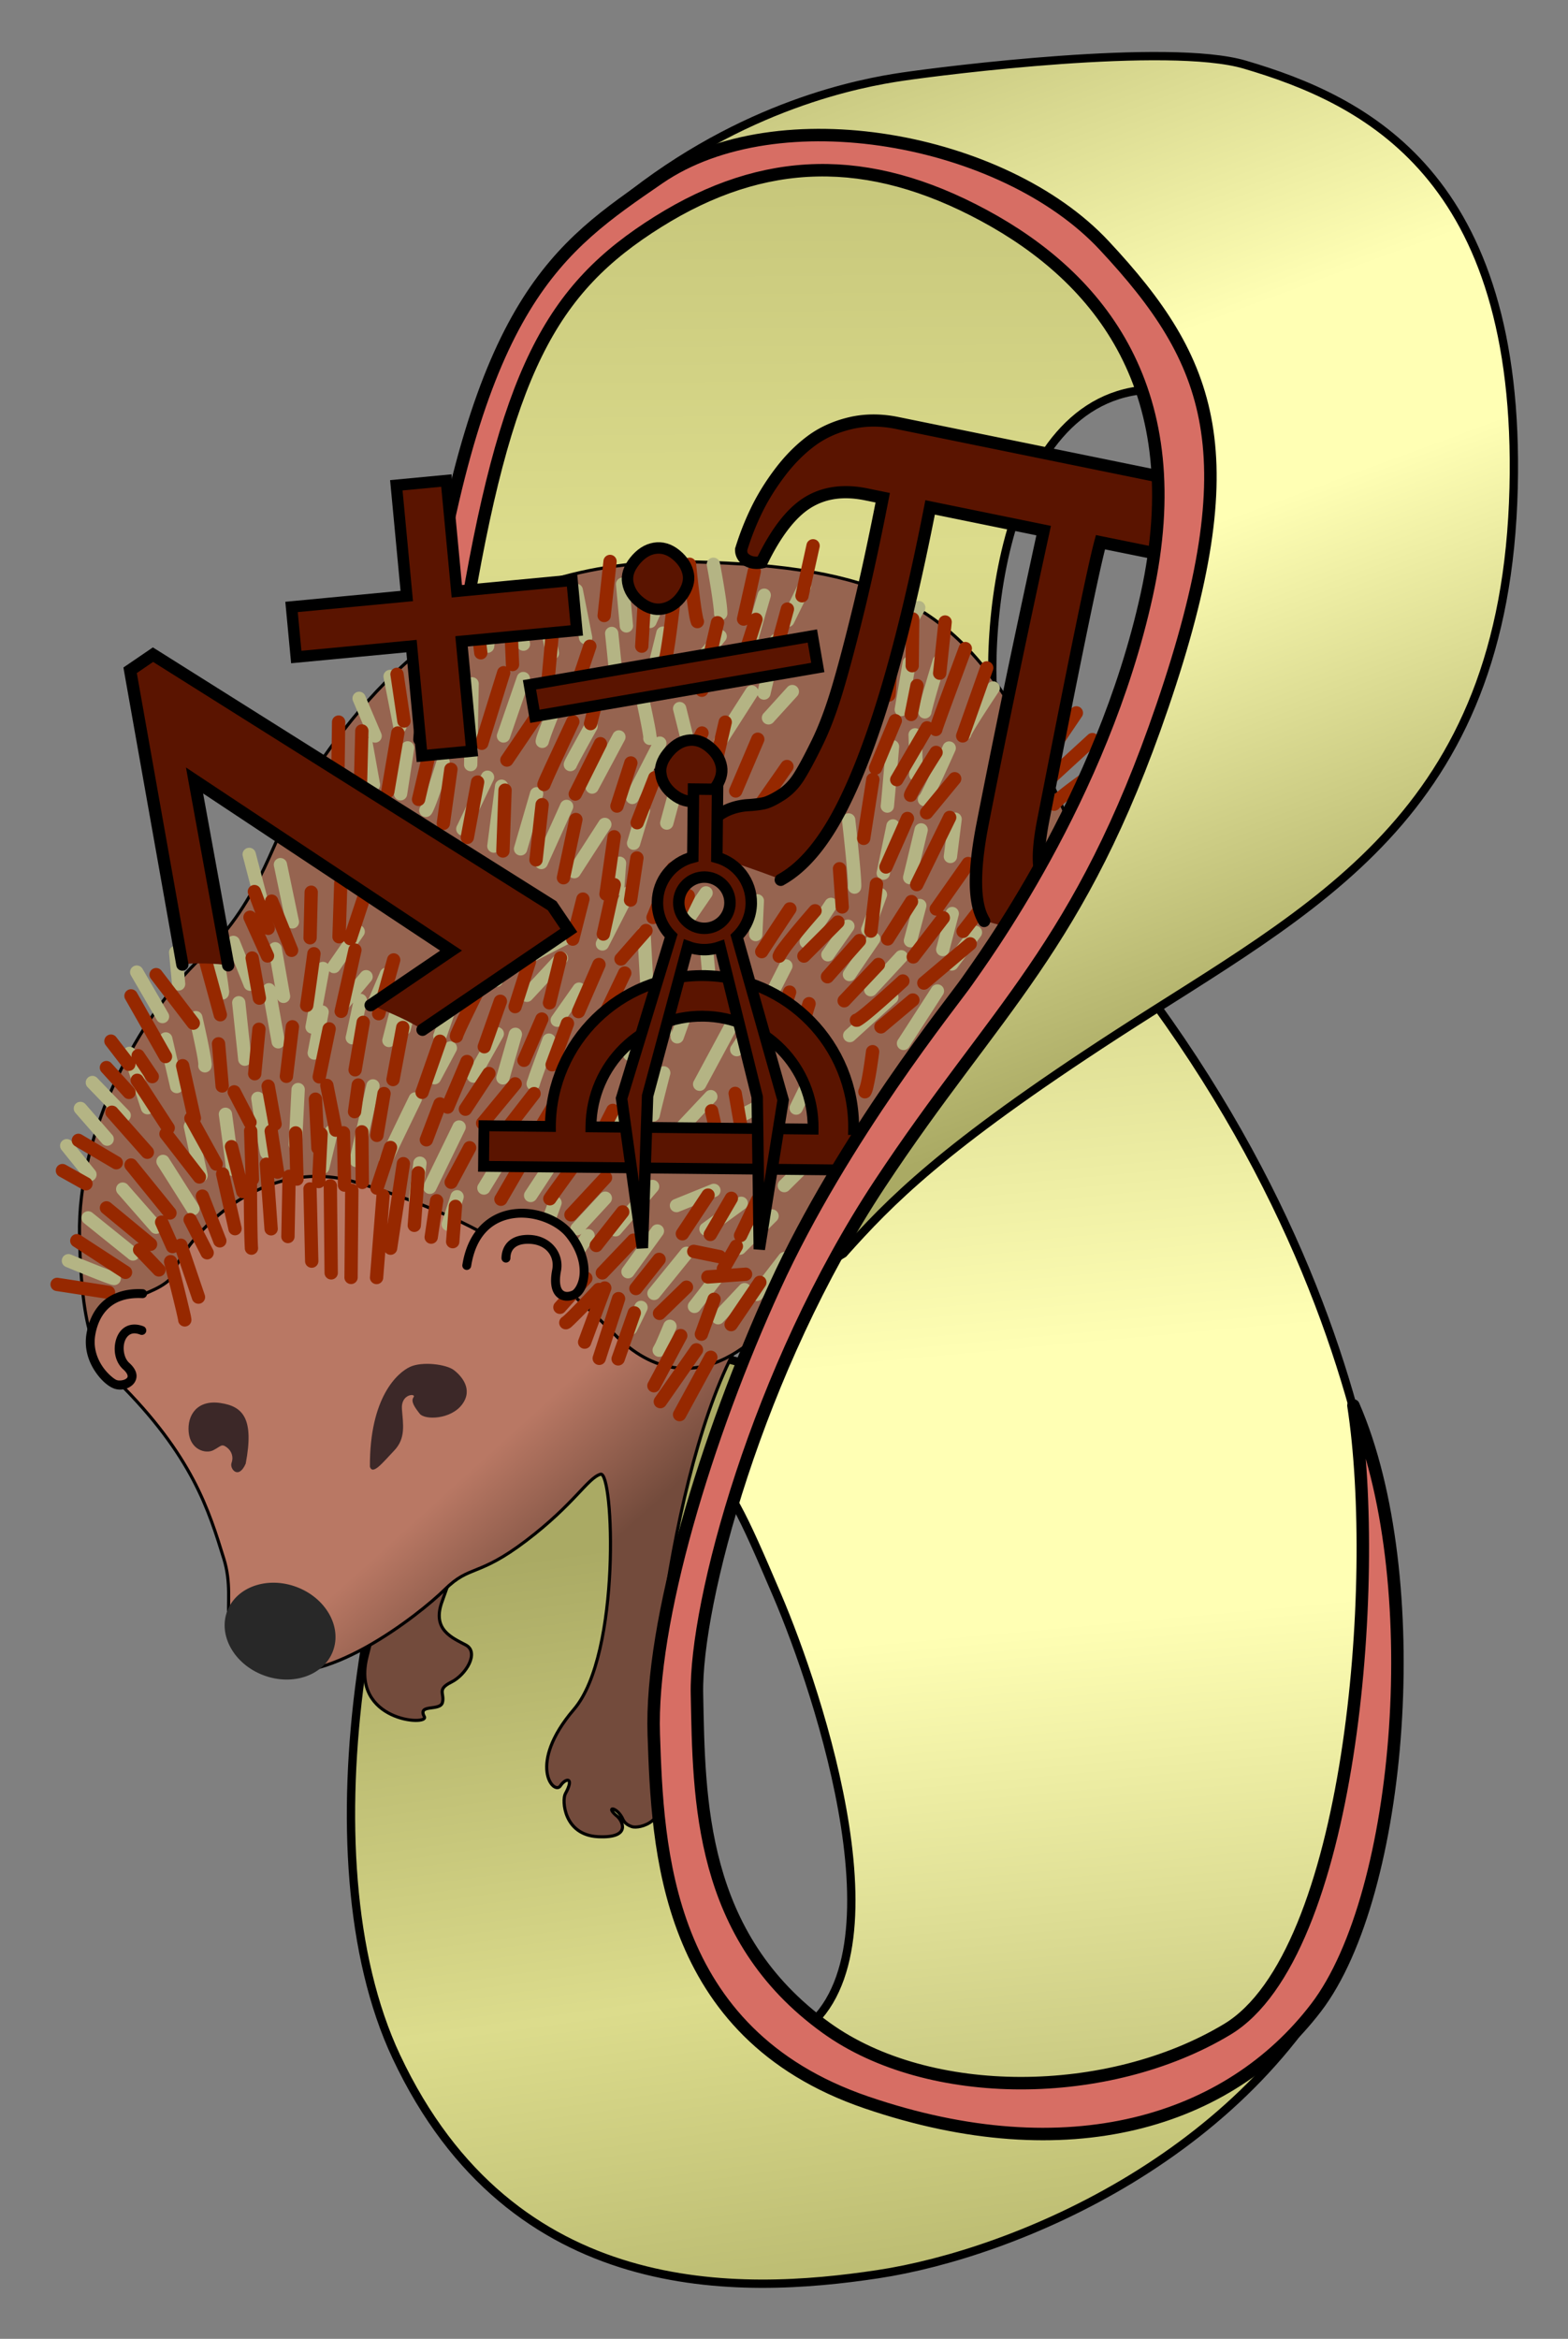 <?xml version="1.0" encoding="UTF-8" standalone="no"?>
<!-- Created with Inkscape (http://www.inkscape.org/) -->

<svg
   xmlns:dc="http://purl.org/dc/elements/1.1/"
   xmlns:cc="http://creativecommons.org/ns#"
   xmlns:rdf="http://www.w3.org/1999/02/22-rdf-syntax-ns#"
   xmlns:svg="http://www.w3.org/2000/svg"
   xmlns="http://www.w3.org/2000/svg"
   xmlns:xlink="http://www.w3.org/1999/xlink"
   xmlns:sodipodi="http://sodipodi.sourceforge.net/DTD/sodipodi-0.dtd"
   xmlns:inkscape="http://www.inkscape.org/namespaces/inkscape"
   id="svg2"
   version="1.1"
   inkscape:version="0.92.1 r15371"
   width="805"
   height="1200"
   sodipodi:docname="hedgehog.svg"
   inkscape:export-filename="C:\Users\boris.a.zolotov\Desktop\Nonstahp 2018\images\Hedgehog.png"
   inkscape:export-xdpi="124.91792"
   inkscape:export-ydpi="124.91792">
  <rect width="100%" height="100%" fill="#808080" stroke="none"/>
  <defs
     id="defs6">
    <linearGradient
       id="linearGradient5441">
      <stop
         style="stop-color:#b97864;stop-opacity:1;"
         offset="0"
         id="stop5443" />
      <stop
         style="stop-color:#734b3c;stop-opacity:1;"
         offset="1"
         id="stop5445" />
    </linearGradient>
    <linearGradient
       id="linearGradient3911">
      <stop
         style="stop-color:#aaaa64;stop-opacity:1;"
         offset="0"
         id="stop3913" />
      <stop
         id="stop3919"
         offset="0.5"
         style="stop-color:#dcdc8c;stop-opacity:1;" />
      <stop
         style="stop-color:#aaaa64;stop-opacity:1;"
         offset="1"
         id="stop3915" />
    </linearGradient>
    <linearGradient
       id="linearGradient3773">
      <stop
         style="stop-color:#aaaa64;stop-opacity:1;"
         offset="0"
         id="stop3775" />
      <stop
         id="stop3781"
         offset="0.45"
         style="stop-color:#ffffb4;stop-opacity:1;" />
      <stop
         style="stop-color:#ffffb4;stop-opacity:1;"
         offset="0.6"
         id="stop3783" />
      <stop
         style="stop-color:#aaaa64;stop-opacity:1;"
         offset="1"
         id="stop3777" />
    </linearGradient>
    <linearGradient
       inkscape:collect="always"
       xlink:href="#linearGradient3773"
       id="linearGradient3779"
       x1="673.784"
       y1="90.605"
       x2="955.511"
       y2="579.173"
       gradientUnits="userSpaceOnUse"
       gradientTransform="translate(-200,-400)" />
    <linearGradient
       inkscape:collect="always"
       xlink:href="#linearGradient3773"
       id="linearGradient3899"
       x1="539.211"
       y1="392.079"
       x2="752.042"
       y2="1186.245"
       gradientUnits="userSpaceOnUse"
       gradientTransform="translate(0,-400)" />
    <linearGradient
       inkscape:collect="always"
       xlink:href="#linearGradient3911"
       id="linearGradient3917"
       x1="451.162"
       y1="873.62"
       x2="577.363"
       y2="1269.635"
       gradientUnits="userSpaceOnUse"
       gradientTransform="translate(0,-400)" />
    <linearGradient
       inkscape:collect="always"
       xlink:href="#linearGradient3911"
       id="linearGradient3929"
       x1="559.551"
       y1="791.269"
       x2="420.538"
       y2="14.235"
       gradientUnits="userSpaceOnUse"
       gradientTransform="translate(0,-400)" />
    <linearGradient
       inkscape:collect="always"
       xlink:href="#linearGradient3773"
       id="linearGradient3007"
       gradientUnits="userSpaceOnUse"
       gradientTransform="translate(800)"
       x1="673.784"
       y1="90.605"
       x2="955.511"
       y2="579.173" />
    <linearGradient
       inkscape:collect="always"
       xlink:href="#linearGradient3911"
       id="linearGradient3010"
       gradientUnits="userSpaceOnUse"
       gradientTransform="translate(1000)"
       x1="451.162"
       y1="873.62"
       x2="577.363"
       y2="1269.635" />
    <linearGradient
       inkscape:collect="always"
       xlink:href="#linearGradient3773"
       id="linearGradient3013"
       gradientUnits="userSpaceOnUse"
       gradientTransform="translate(1000)"
       x1="539.211"
       y1="392.079"
       x2="752.042"
       y2="1186.245" />
    <linearGradient
       inkscape:collect="always"
       xlink:href="#linearGradient3911"
       id="linearGradient3016"
       gradientUnits="userSpaceOnUse"
       gradientTransform="translate(1000)"
       x1="559.551"
       y1="791.269"
       x2="420.538"
       y2="14.235" />
    <filter
       y="-0.5"
       x="-0.5"
       width="2"
       height="2"
       inkscape:label="Plaster"
       inkscape:menu="Bumps"
       inkscape:menu-tooltip="Combine a HSL edges detection bump with a matte and crumpled surface effect"
       id="filter3860"
       style="color-interpolation-filters:sRGB">
      <feGaussianBlur
         stdDeviation="2"
         result="result14"
         id="feGaussianBlur3862" />
      <feFlood
         flood-opacity="0.75"
         result="result15"
         flood-color="rgb(255,255,255)"
         in="result14"
         id="feFlood3864" />
      <feTurbulence
         result="result5"
         numOctaves="5"
         baseFrequency="0.004 0.004"
         seed="25"
         type="fractalNoise"
         id="feTurbulence3866" />
      <feDisplacementMap
         in2="result14"
         yChannelSelector="G"
         result="result8"
         in="result5"
         xChannelSelector="R"
         scale="200"
         id="feDisplacementMap3868" />
      <feDiffuseLighting
         in="result8"
         surfaceScale="50"
         lighting-color="#ffffff"
         diffuseConstant="1"
         id="feDiffuseLighting3870">
        <feDistantLight
           azimuth="225"
           elevation="10"
           id="feDistantLight3872" />
      </feDiffuseLighting>
      <feBlend
         mode="screen"
         result="result9"
         in2="SourceGraphic"
         id="feBlend3874" />
      <feComposite
         operator="in"
         in2="SourceGraphic"
         result="result11"
         in="result9"
         id="feComposite3876" />
    </filter>
    <linearGradient
       inkscape:collect="always"
       xlink:href="#linearGradient5441"
       id="linearGradient5447"
       x1="965.542"
       y1="790.653"
       x2="1018.664"
       y2="832.374"
       gradientUnits="userSpaceOnUse" />
    <linearGradient
       inkscape:collect="always"
       xlink:href="#linearGradient5441"
       id="linearGradient5451"
       gradientUnits="userSpaceOnUse"
       x1="1002.561"
       y1="803.115"
       x2="1028.194"
       y2="801.586"
       gradientTransform="translate(-160,160)" />
    <linearGradient
       inkscape:collect="always"
       xlink:href="#linearGradient5441"
       id="linearGradient5650"
       gradientUnits="userSpaceOnUse"
       x1="965.542"
       y1="790.653"
       x2="1018.664"
       y2="832.374" />
    <linearGradient
       inkscape:collect="always"
       xlink:href="#linearGradient3911"
       id="linearGradient5652"
       gradientUnits="userSpaceOnUse"
       gradientTransform="translate(1000)"
       x1="559.551"
       y1="791.269"
       x2="420.538"
       y2="14.235" />
    <linearGradient
       inkscape:collect="always"
       xlink:href="#linearGradient3773"
       id="linearGradient5654"
       gradientUnits="userSpaceOnUse"
       gradientTransform="translate(1000)"
       x1="539.211"
       y1="392.079"
       x2="752.042"
       y2="1186.245" />
    <linearGradient
       inkscape:collect="always"
       xlink:href="#linearGradient3911"
       id="linearGradient5656"
       gradientUnits="userSpaceOnUse"
       gradientTransform="translate(1000)"
       x1="451.162"
       y1="873.62"
       x2="577.363"
       y2="1269.635" />
    <linearGradient
       inkscape:collect="always"
       xlink:href="#linearGradient3773"
       id="linearGradient5658"
       gradientUnits="userSpaceOnUse"
       gradientTransform="translate(800)"
       x1="673.784"
       y1="90.605"
       x2="955.511"
       y2="579.173" />
    <linearGradient
       inkscape:collect="always"
       xlink:href="#linearGradient5441"
       id="linearGradient5680"
       gradientUnits="userSpaceOnUse"
       x1="965.542"
       y1="790.653"
       x2="1018.664"
       y2="832.374"
       gradientTransform="translate(-500)" />
    <linearGradient
       inkscape:collect="always"
       xlink:href="#linearGradient3773"
       id="linearGradient5685"
       gradientUnits="userSpaceOnUse"
       gradientTransform="translate(-200)"
       x1="673.784"
       y1="90.605"
       x2="955.511"
       y2="579.173" />
    <linearGradient
       inkscape:collect="always"
       xlink:href="#linearGradient3911"
       id="linearGradient5688"
       gradientUnits="userSpaceOnUse"
       gradientTransform="translate(2e-4)"
       x1="451.162"
       y1="873.62"
       x2="577.363"
       y2="1269.635" />
    <linearGradient
       inkscape:collect="always"
       xlink:href="#linearGradient3773"
       id="linearGradient5691"
       gradientUnits="userSpaceOnUse"
       gradientTransform="translate(2e-4)"
       x1="539.211"
       y1="392.079"
       x2="752.042"
       y2="1186.245" />
    <linearGradient
       inkscape:collect="always"
       xlink:href="#linearGradient3911"
       id="linearGradient5694"
       gradientUnits="userSpaceOnUse"
       gradientTransform="translate(2e-4)"
       x1="559.551"
       y1="791.269"
       x2="420.538"
       y2="14.235" />
    <linearGradient
       inkscape:collect="always"
       xlink:href="#linearGradient3911"
       id="linearGradient5777"
       gradientUnits="userSpaceOnUse"
       gradientTransform="translate(2e-4)"
       x1="451.162"
       y1="873.62"
       x2="577.363"
       y2="1269.635" />
    <linearGradient
       inkscape:collect="always"
       xlink:href="#linearGradient3911"
       id="linearGradient5779"
       gradientUnits="userSpaceOnUse"
       gradientTransform="translate(2e-4)"
       x1="559.551"
       y1="791.269"
       x2="420.538"
       y2="14.235" />
    <linearGradient
       inkscape:collect="always"
       xlink:href="#linearGradient5441"
       id="linearGradient5781"
       gradientUnits="userSpaceOnUse"
       gradientTransform="translate(-500)"
       x1="965.542"
       y1="790.653"
       x2="1018.664"
       y2="832.374" />
    <linearGradient
       inkscape:collect="always"
       xlink:href="#linearGradient3773"
       id="linearGradient5783"
       gradientUnits="userSpaceOnUse"
       gradientTransform="translate(2e-4)"
       x1="539.211"
       y1="392.079"
       x2="752.042"
       y2="1186.245" />
    <linearGradient
       inkscape:collect="always"
       xlink:href="#linearGradient3773"
       id="linearGradient5785"
       gradientUnits="userSpaceOnUse"
       gradientTransform="translate(-200)"
       x1="673.784"
       y1="90.605"
       x2="955.511"
       y2="579.173" />
    <linearGradient
       inkscape:collect="always"
       xlink:href="#linearGradient3773"
       id="linearGradient5802"
       gradientUnits="userSpaceOnUse"
       gradientTransform="rotate(9.695,1055.667,-1114.788)"
       x1="673.784"
       y1="90.605"
       x2="955.511"
       y2="579.173" />
    <linearGradient
       inkscape:collect="always"
       xlink:href="#linearGradient3773"
       id="linearGradient5806"
       gradientUnits="userSpaceOnUse"
       gradientTransform="rotate(9.695,955.667,64.393)"
       x1="539.211"
       y1="392.079"
       x2="752.042"
       y2="1186.245" />
    <linearGradient
       inkscape:collect="always"
       xlink:href="#linearGradient5441"
       id="linearGradient5813"
       gradientUnits="userSpaceOnUse"
       gradientTransform="rotate(9.695,1205.667,-2883.56)"
       x1="965.542"
       y1="790.653"
       x2="1018.664"
       y2="832.374" />
    <linearGradient
       inkscape:collect="always"
       xlink:href="#linearGradient3911"
       id="linearGradient5817"
       gradientUnits="userSpaceOnUse"
       gradientTransform="rotate(9.695,955.667,64.393)"
       x1="559.551"
       y1="791.269"
       x2="420.538"
       y2="14.235" />
    <linearGradient
       inkscape:collect="always"
       xlink:href="#linearGradient3911"
       id="linearGradient5820"
       gradientUnits="userSpaceOnUse"
       gradientTransform="rotate(9.695,955.667,64.393)"
       x1="451.162"
       y1="873.62"
       x2="577.363"
       y2="1269.635" />
    <linearGradient
       inkscape:collect="always"
       xlink:href="#linearGradient3773"
       id="linearGradient3077"
       gradientUnits="userSpaceOnUse"
       gradientTransform="rotate(9.695,1055.667,-1114.788)"
       x1="673.784"
       y1="90.605"
       x2="955.511"
       y2="579.173" />
    <linearGradient
       inkscape:collect="always"
       xlink:href="#linearGradient5441"
       id="linearGradient3086"
       gradientUnits="userSpaceOnUse"
       gradientTransform="rotate(9.695,1205.667,-2883.56)"
       x1="965.542"
       y1="790.653"
       x2="1018.664"
       y2="832.374" />
    <linearGradient
       inkscape:collect="always"
       xlink:href="#linearGradient3911"
       id="linearGradient3089"
       gradientUnits="userSpaceOnUse"
       gradientTransform="rotate(9.695,955.667,64.393)"
       x1="451.162"
       y1="873.62"
       x2="577.363"
       y2="1269.635" />
    <linearGradient
       inkscape:collect="always"
       xlink:href="#linearGradient3773"
       id="linearGradient3092"
       gradientUnits="userSpaceOnUse"
       gradientTransform="rotate(9.695,955.667,64.393)"
       x1="539.211"
       y1="392.079"
       x2="752.042"
       y2="1186.245" />
    <linearGradient
       inkscape:collect="always"
       xlink:href="#linearGradient3911"
       id="linearGradient3096"
       gradientUnits="userSpaceOnUse"
       gradientTransform="rotate(9.695,955.667,64.393)"
       x1="559.551"
       y1="791.269"
       x2="420.538"
       y2="14.235" />
    <linearGradient
       inkscape:collect="always"
       xlink:href="#linearGradient3773"
       id="linearGradient3078"
       gradientUnits="userSpaceOnUse"
       gradientTransform="matrix(1.051,0.18,-0.18,1.051,-184.162,-206.606)"
       x1="673.784"
       y1="90.605"
       x2="955.511"
       y2="579.173" />
    <linearGradient
       inkscape:collect="always"
       xlink:href="#linearGradient5441"
       id="linearGradient3087"
       gradientUnits="userSpaceOnUse"
       gradientTransform="matrix(1.051,0.18,-0.18,1.051,-499.593,-260.493)"
       x1="965.542"
       y1="790.653"
       x2="1018.664"
       y2="832.374" />
    <linearGradient
       inkscape:collect="always"
       xlink:href="#linearGradient3911"
       id="linearGradient3090"
       gradientUnits="userSpaceOnUse"
       gradientTransform="matrix(1.051,0.18,-0.18,1.051,26.124,-170.681)"
       x1="451.162"
       y1="873.62"
       x2="577.363"
       y2="1269.635" />
    <linearGradient
       inkscape:collect="always"
       xlink:href="#linearGradient3773"
       id="linearGradient3093"
       gradientUnits="userSpaceOnUse"
       gradientTransform="matrix(1.051,0.18,-0.18,1.051,26.124,-170.681)"
       x1="539.211"
       y1="392.079"
       x2="752.042"
       y2="1186.245" />
    <linearGradient
       inkscape:collect="always"
       xlink:href="#linearGradient3911"
       id="linearGradient3097"
       gradientUnits="userSpaceOnUse"
       gradientTransform="matrix(1.051,0.18,-0.18,1.051,26.124,-170.681)"
       x1="559.551"
       y1="791.269"
       x2="420.538"
       y2="14.235" />
  </defs>
  <sodipodi:namedview
     pagecolor="#ffffff"
     bordercolor="#666666"
     borderopacity="1"
     objecttolerance="10"
     gridtolerance="10"
     guidetolerance="10"
     inkscape:pageopacity="0"
     inkscape:pageshadow="2"
     inkscape:window-width="1366"
     inkscape:window-height="715"
     id="namedview4"
     showgrid="false"
     inkscape:zoom="0.34104046"
     inkscape:cx="-210.24578"
     inkscape:cy="695.08893"
     inkscape:window-x="-8"
     inkscape:window-y="-8"
     inkscape:window-maximized="1"
     inkscape:current-layer="svg2"
     borderlayer="true"
     inkscape:showpageshadow="false" />
  <g
     id="g3867"
     transform="matrix(1.067,0,0,1.067,-109.454,-82.618)"
     style="stroke-width:0.938">
    <path
       sodipodi:nodetypes="cccccc"
       inkscape:connector-curvature="0"
       id="path3921"
       d="m 656.943,264.699 c -74.953,2.267 -83.952,129.236 -73.203,173.114 l -167.884,63.336 -105.567,-87.841 32.369,-152.327 50.92,-71.53 72.037,-36.827 96.008,6.025 91.203,70.27 z"
       style="fill:url(#linearGradient3097);fill-opacity:1;stroke:#000000;stroke-width:4;stroke-linecap:butt;stroke-linejoin:miter;stroke-miterlimit:4;stroke-dasharray:none;stroke-opacity:1" />
    <path
       sodipodi:nodetypes="csccccccccccc"
       inkscape:connector-curvature="0"
       id="path3891"
       d="M 485.206,1056.373 C 540.808,1023.433 496.478,891.284 476.552,844.683 459.194,804.087 454.885,794.804 437.079,773.594 l 8.458,-3.364 6.675,9.167 44.609,-106.805 76.526,-109.766 78.322,-11.872 c 72.687,96.899 100.619,186.336 112.375,247.654 l -7.877,183.085 -69.031,95.296 -137.922,13.324 z"
       style="fill:url(#linearGradient3093);fill-opacity:1;stroke:#000000;stroke-width:4;stroke-linecap:butt;stroke-linejoin:miter;stroke-miterlimit:4;stroke-dasharray:none;stroke-opacity:1" />
    <path
       sodipodi:nodetypes="csscccccccc"
       inkscape:connector-curvature="0"
       id="path3901"
       d="m 754.605,1008.867 c -47.507,104.066 -163.414,152.135 -229.628,162.138 -66.214,10.003 -175.85,14.177 -231.727,-104.653 -45.512,-96.788 -14.09,-269.646 42.296,-365.781 l 132.388,34.362 -45.54,166.735 36.259,140.65 124.596,55.395 131.467,-38.224 40.581,-77.35 z"
       style="fill:url(#linearGradient3090);fill-opacity:1;stroke:#000000;stroke-width:4;stroke-linecap:butt;stroke-linejoin:miter;stroke-miterlimit:4;stroke-dasharray:none;stroke-opacity:1" />
    <path
       sodipodi:nodetypes="ssssssccs"
       inkscape:connector-curvature="0"
       id="path5369"
       d="m 279.176,874.027 c -7.926,31.275 30.007,33.392 27.585,28.907 -3.43,-6.351 7.562,-2.476 8.705,-6.842 1.142,-4.366 -2.899,-6.246 4.25,-9.785 7.149,-3.538 13.556,-14.342 7.014,-17.84 -6.542,-3.497 -16.296,-7.272 -11.55,-20.615 l 7.494,-21.069 -37.717,24.433 z"
       style="fill:#734b3c;fill-opacity:1;stroke:#000000;stroke-width:1.5;stroke-linecap:butt;stroke-linejoin:miter;stroke-miterlimit:4;stroke-dasharray:none;stroke-opacity:1" />
    <path
       sodipodi:nodetypes="csssssssssssssccccccc"
       inkscape:connector-curvature="0"
       id="path5361"
       d="m 158.686,741.198 c 36.65,36.206 44.416,62.719 51.586,85.758 7.17,23.039 -7.228,38.824 19.522,51.723 26.75,12.899 74.659,-24.925 86.823,-36.927 12.164,-12.002 15.867,-5.817 39.109,-23.462 23.242,-17.645 29.527,-30.057 35.802,-31.96 6.274,-1.903 10.03,86.393 -12.767,113.038 -22.797,26.646 -9.624,41.528 -6.551,36.808 2.437,-3.743 7.015,-4.571 2.385,3.829 -1.686,3.059 -0.803,19.793 15.712,20.631 16.515,0.838 11.596,-7.892 9.215,-9.829 -5.79,-4.707 -0.712,-4.831 2.296,0.491 0.732,1.296 1.048,3.154 4.69,4.47 3.642,1.316 19.373,-2.541 11.86,-20.086 -7.513,-17.545 6.872,-162.578 43.367,-218.604 L 335.784,561.242 l -159.068,76.741 -15.295,62.83 -10.702,8.087 -4.476,18.075 z"
       style="fill:url(#linearGradient3087);fill-opacity:1;stroke:#000000;stroke-width:1.5;stroke-miterlimit:4;stroke-dasharray:none;stroke-opacity:1" />
    <path
       id="path3795"
       d="m 493.392,352.512 c -16.312,-2.865 -35.031,-4.338 -56.857,-4.878 -107.338,-2.653 -158.262,62.594 -187.36,107.585 -15.854,24.514 -19.483,53.798 -49.809,82.727 -30.326,28.929 -59.485,83.447 -58.531,133.584 0.954,50.138 9.031,58.646 14.802,62.012 0.08,0.046 0.168,0.072 0.252,0.111 -2.789,-14.177 -1.894,-17.933 5.471,-23.514 10.251,-7.768 0.587,-3.493 5.231,-7.459 3.918,-3.346 12.124,-4.563 18.033,-10.344 8.553,-23.278 45.501,-59.19 88.346,-46.622 24.088,7.066 46.59,15.652 68.347,28.28 5.932,-7.739 12.392,-9.879 19.18,-8.153 13.439,3.418 17.32,20.072 15.518,27.337 -0.266,1.072 -0.918,2.347 -1.785,3.719 7.862,6.453 15.689,13.623 23.52,21.67 39.813,40.911 76.897,-4.314 81.692,-13.807 l 18.541,-39.644 61.243,-75.228 58.066,-116.215 C 584.417,395.995 557.386,363.751 493.392,352.512 Z"
       style="fill:#966450;fill-opacity:1;stroke:#000000;stroke-width:1.5;stroke-linecap:butt;stroke-linejoin:miter;stroke-miterlimit:4;stroke-dasharray:none;stroke-opacity:1"
       inkscape:connector-curvature="0" />
    <path
       inkscape:connector-curvature="0"
       id="path4727"
       d="m 446.15,345.591 a 3.2,3.2 0 0 0 -3.457,3.806 c 0,0 0.874,4.703 1.746,9.97 0.872,5.267 1.702,11.467 1.695,13.038 a 3.211,3.211 0 1 0 6.423,0.015 c 0.013,-3.185 -0.899,-8.757 -1.784,-14.102 -0.885,-5.345 -1.795,-10.08 -1.795,-10.08 a 3.2,3.2 0 0 0 -2.828,-2.647 z m 43.967,10.656 a 3.2,3.2 0 0 0 -3.35,1.795 l -7.896,16.134 a 3.2,3.2 0 1 0 5.743,2.807 l 7.891,-16.101 a 3.2,3.2 0 0 0 -2.387,-4.635 z m 54.868,10.185 a 3.2,3.2 0 0 0 -3.147,1.593 c 0,0 -8.202,14.068 -9.619,16.719 a 3.2,3.2 0 1 0 5.638,3.026 c 0.914,-1.71 9.514,-16.5 9.514,-16.5 a 3.2,3.2 0 0 0 -2.386,-4.838 z m -74.159,-5.94 a 3.2,3.2 0 0 0 -3.604,2.292 c 0,0 -1.444,4.819 -2.906,9.885 -0.731,2.533 -1.463,5.131 -2.046,7.225 -0.583,2.094 -0.94,3.327 -1.131,4.44 a 3.2,3.2 0 1 0 6.309,1.078 c -0.025,0.149 0.412,-1.729 0.985,-3.788 0.573,-2.059 1.307,-4.637 2.035,-7.16 1.456,-5.045 2.868,-9.858 2.868,-9.858 a 3.2,3.2 0 0 0 -2.51,-4.115 z m -47.349,-4.91 a 3.2,3.2 0 0 0 -3.274,1.943 l -7.726,17.313 a 3.2,3.2 0 1 0 5.848,2.588 l 7.726,-17.313 a 3.2,3.2 0 0 0 -2.574,-4.531 z m -20.998,-0.408 a 3.2,3.2 0 0 0 -3.511,3.526 l 1.805,19.719 a 3.2,3.2 0 1 0 6.354,-0.572 l -1.772,-19.713 a 3.2,3.2 0 0 0 -2.876,-2.96 z m -22.376,2.907 a 3.2,3.2 0 0 0 -3.402,3.882 l 4.495,22.579 a 3.2,3.2 0 1 0 6.269,-1.262 l -4.462,-22.574 a 3.2,3.2 0 0 0 -2.571,-2.57 3.2,3.2 0 0 0 -0.329,-0.056 z m 174.635,34.197 a 3.2,3.2 0 0 0 -3.336,2.305 c 0,0 -1.565,5.122 -3.216,10.711 -1.651,5.589 -3.306,11.236 -3.761,13.899 a 3.2,3.2 0 1 0 6.309,1.078 c 0.203,-1.191 1.965,-7.632 3.605,-13.181 1.64,-5.549 3.199,-10.613 3.199,-10.613 a 3.2,3.2 0 0 0 -2.471,-4.142 3.2,3.2 0 0 0 -0.329,-0.056 z M 362.752,359.884 a 3.2,3.2 0 0 0 -3.402,3.882 l 5.869,28.394 a 3.203,3.203 0 1 0 6.274,-1.295 l -5.869,-28.394 a 3.2,3.2 0 0 0 -2.872,-2.587 z m 113.719,22.2 a 3.2,3.2 0 0 0 -3.474,2.518 l -5.727,24.418 a 3.2,3.2 0 0 0 -2.77,-1.995 3.2,3.2 0 0 0 -2.894,1.501 l -15.127,23.623 a 3.204,3.204 0 1 0 5.395,3.458 l 15.127,-23.623 a 3.2,3.2 0 0 0 0.144,-0.246 3.2,3.2 0 0 0 6.178,-0.534 l 5.889,-25.168 a 3.2,3.2 0 0 0 -2.74,-3.951 z m 64.105,10.952 a 3.2,3.2 0 0 0 -3.666,2.654 l -3.823,22.376 a 3.2,3.2 0 1 0 6.309,1.078 l 3.823,-22.376 a 3.2,3.2 0 0 0 -2.643,-3.732 z M 348.817,361.088 a 3.2,3.2 0 0 0 -3.496,4.036 l 6.007,22.838 a 3.207,3.207 0 1 0 6.199,-1.646 l -6.007,-22.838 a 3.2,3.2 0 0 0 -2.703,-2.389 z m 100.743,19.172 a 3.2,3.2 0 0 0 -3.013,1.21 c 0,0 -2.12,2.686 -4.45,5.462 -1.165,1.388 -2.378,2.812 -3.37,3.888 -0.495,0.538 -0.954,1.003 -1.271,1.305 -0.159,0.151 -0.32,0.262 -0.39,0.305 a 3.203,3.203 0 0 0 3.101,5.602 c 0.91,-0.467 1.218,-0.803 1.704,-1.264 0.485,-0.461 1.008,-1.024 1.563,-1.627 1.109,-1.205 2.34,-2.665 3.54,-4.096 2.401,-2.861 4.571,-5.577 4.571,-5.577 a 3.2,3.2 0 0 0 -1.985,-5.209 z m 131.162,24.808 a 3.2,3.2 0 0 0 -2.921,1.462 c 0,0 -3.365,4.99 -6.755,10.242 -1.695,2.626 -3.375,5.327 -4.699,7.516 -0.662,1.094 -1.234,2.052 -1.672,2.859 -0.219,0.404 -0.4,0.766 -0.563,1.121 -0.164,0.355 -0.333,0.563 -0.466,1.341 a 3.202,3.202 0 1 0 6.269,1.308 c 0.069,-0.148 0.215,-0.385 0.392,-0.711 0.354,-0.652 0.863,-1.573 1.496,-2.619 1.266,-2.091 2.962,-4.759 4.639,-7.357 3.354,-5.197 6.672,-10.155 6.672,-10.155 a 3.2,3.2 0 0 0 -2.391,-5.007 z M 421.958,378.723 a 3.2,3.2 0 0 0 -3.528,2.441 l -5.103,20.568 a 3.208,3.208 0 1 0 6.23,1.538 l 5.103,-20.568 a 3.2,3.2 0 0 0 -2.702,-3.978 z m -82.013,-12.422 a 3.2,3.2 0 0 0 -3.524,2.813 l -2.405,18.628 a 3.203,3.203 0 1 0 6.354,0.815 l 2.372,-18.633 a 3.2,3.2 0 0 0 -2.797,-3.623 z m 57.237,12.551 a 3.2,3.2 0 0 0 -3.45,3.57 c 0,0 0.454,4.343 0.917,8.881 0.463,4.539 0.958,9.52 0.995,10.011 a 3.214,3.214 0 1 0 6.408,-0.495 c -0.085,-1.116 -0.575,-5.61 -1.038,-10.153 -0.464,-4.544 -0.918,-8.881 -0.918,-8.881 a 3.2,3.2 0 0 0 -2.914,-2.933 z m -70.676,-2.572 a 3.2,3.2 0 0 0 -3.615,2.358 l -4.11,14.752 a 3.201,3.201 0 1 0 6.164,1.729 l 4.109,-14.752 a 3.2,3.2 0 0 0 -2.548,-4.087 z m 157.711,30.528 a 3.2,3.2 0 0 0 -2.821,1.074 l -11.207,12.356 a 3.2,3.2 0 1 0 4.712,4.288 l 11.24,-12.35 a 3.2,3.2 0 0 0 -1.924,-5.367 z m 123.607,31.025 a 3.2,3.2 0 0 0 -3.323,1.833 l -11.081,23.097 a 3.2,3.2 0 1 0 5.748,2.774 l 11.081,-23.097 a 3.2,3.2 0 0 0 -2.425,-4.608 z m -64.469,-10.202 a 3.2,3.2 0 0 0 -3.647,3.334 c 0,0 0.157,4.181 0.283,8.638 0.063,2.228 0.117,4.524 0.128,6.379 0.011,1.855 -0.11,3.613 -0.074,3.403 a 3.2,3.2 0 1 0 6.309,1.078 c 0.233,-1.367 0.171,-2.563 0.161,-4.504 -0.011,-1.941 -0.069,-4.294 -0.132,-6.549 -0.127,-4.511 -0.304,-8.709 -0.304,-8.709 a 3.2,3.2 0 0 0 -2.722,-3.069 z m 16.234,6.324 a 3.2,3.2 0 0 0 -3.274,1.943 c 0,0 -2.543,5.797 -5.287,11.744 -1.372,2.974 -2.814,5.999 -3.957,8.319 -0.572,1.16 -1.052,2.14 -1.431,2.833 -0.19,0.347 -0.371,0.61 -0.469,0.765 -0.014,0.018 -0.027,0.011 -0.038,0.027 a 3.209,3.209 0 1 0 4.574,4.501 c 0.573,-0.542 0.688,-0.765 0.898,-1.098 0.21,-0.333 0.407,-0.726 0.635,-1.143 0.457,-0.834 0.98,-1.873 1.574,-3.079 1.189,-2.413 2.629,-5.444 4.013,-8.445 2.768,-6.001 5.369,-11.832 5.369,-11.832 a 3.2,3.2 0 0 0 -2.278,-4.481 3.2,3.2 0 0 0 -0.329,-0.056 z M 354.756,400.551 a 3.2,3.2 0 0 0 -3.417,2.189 l -9.438,27.334 a 3.2,3.2 0 1 0 6.036,2.079 l 9.438,-27.334 a 3.2,3.2 0 0 0 -2.619,-4.269 z m 75.308,14.455 a 3.2,3.2 0 0 0 -3.556,3.991 l 3.316,13.248 a 3.2,3.2 0 1 0 6.182,-1.548 l -3.284,-13.242 a 3.2,3.2 0 0 0 -2.659,-2.449 z m -17.646,-2.609 a 3.2,3.2 0 0 0 -3.309,3.932 c 0,0 0.816,3.814 1.612,7.783 0.398,1.984 0.774,4.003 1.04,5.588 0.133,0.793 0.254,1.472 0.31,1.947 0.028,0.237 0.006,0.507 -0.002,0.608 a 3.2,3.2 0 0 0 3.998,3.321 c -0.831,1.623 -2.543,4.943 -5.17,10.073 -1.601,3.126 -3.246,6.303 -4.519,8.832 -0.636,1.265 -1.179,2.355 -1.597,3.21 -0.418,0.856 -0.635,1.308 -0.868,1.914 a 3.2,3.2 0 1 0 5.964,2.304 c -0.054,0.141 0.248,-0.595 0.647,-1.411 0.399,-0.816 0.955,-1.893 1.585,-3.145 1.26,-2.504 2.882,-5.685 4.48,-8.805 3.195,-6.239 6.286,-12.25 6.286,-12.25 a 3.2,3.2 0 0 0 -2.611,-4.707 3.2,3.2 0 0 0 -1.722,0.382 c -10e-4,-0.404 -0.074,-0.665 -0.122,-1.069 -0.077,-0.654 -0.182,-1.4 -0.325,-2.254 -0.287,-1.707 -0.7,-3.782 -1.105,-5.802 -0.81,-4.04 -1.661,-7.892 -1.661,-7.892 a 3.2,3.2 0 0 0 -2.911,-2.56 z m 120.163,20.9 a 3.2,3.2 0 0 0 -0.367,-0.029 3.2,3.2 0 0 0 -3.382,2.973 c 0,0 -0.567,6.767 -1.157,13.701 -0.295,3.467 -0.6,6.958 -0.845,9.696 -0.123,1.369 -0.231,2.559 -0.315,3.429 -0.085,0.871 -0.177,1.631 -0.143,1.43 a 3.2,3.2 0 1 0 6.309,1.078 c 0.1,-0.587 0.101,-0.995 0.189,-1.895 0.088,-0.9 0.198,-2.084 0.321,-3.462 0.247,-2.756 0.561,-6.29 0.856,-9.762 0.591,-6.944 1.151,-13.668 1.151,-13.668 a 3.2,3.2 0 0 0 -2.616,-3.49 z m -160.249,-24.976 a 3.2,3.2 0 0 0 -3.22,2.02 c 0,0 -2.044,4.911 -4.14,10.182 -1.048,2.635 -2.122,5.383 -2.963,7.644 -0.84,2.26 -1.396,3.618 -1.665,5.194 a 3.2,3.2 0 1 0 6.309,1.078 c -0.039,0.227 0.559,-1.881 1.37,-4.061 0.811,-2.18 1.864,-4.874 2.902,-7.485 2.076,-5.221 4.091,-10.089 4.091,-10.089 a 3.2,3.2 0 0 0 -2.683,-4.483 z m -60.587,-9.573 a 3.2,3.2 0 0 0 -3.452,2.589 l -5.955,27.929 a 3.203,3.203 0 0 0 6.264,1.341 l 5.955,-27.929 a 3.2,3.2 0 0 0 -2.483,-3.873 3.2,3.2 0 0 0 -0.329,-0.056 z m 18.297,4.343 a 3.2,3.2 0 0 0 -3.515,3.153 l -0.672,38.774 a 3.203,3.203 0 1 0 6.406,0.114 l 0.672,-38.774 a 3.2,3.2 0 0 0 -2.891,-3.267 z m -39.496,-3.569 a 3.2,3.2 0 0 0 -3.397,3.85 l 4.66,23.791 a 3.2,3.2 0 1 0 6.263,-1.23 l -4.66,-23.791 a 3.2,3.2 0 0 0 -2.866,-2.62 z m 96.702,24.027 a 3.2,3.2 0 0 0 -3.125,1.664 c 0,0 -2.27,4.086 -4.648,8.404 -1.189,2.159 -2.422,4.374 -3.39,6.184 -0.968,1.81 -1.564,2.851 -2,3.987 a 3.2,3.2 0 1 0 5.964,2.304 c -0.078,0.205 0.729,-1.498 1.674,-3.265 0.945,-1.767 2.164,-3.978 3.346,-6.124 2.364,-4.292 4.637,-8.338 4.637,-8.338 a 3.2,3.2 0 0 0 -2.129,-4.76 3.2,3.2 0 0 0 -0.329,-0.056 z m 13.34,5.052 a 3.2,3.2 0 0 0 -3.07,1.741 l -12.822,23.983 a 3.2,3.2 0 1 0 5.638,3.026 l 12.822,-23.983 a 3.2,3.2 0 0 0 -2.239,-4.711 3.2,3.2 0 0 0 -0.329,-0.056 z M 275.625,410.062 a 3.2,3.2 0 0 0 -3.169,4.497 l 7.551,17.758 a 3.2,3.2 0 0 0 -0.903,-0.256 3.2,3.2 0 0 0 -3.49,3.8 l 3.479,19.227 a 3.2,3.2 0 1 0 6.279,-1.125 l -3.446,-19.221 a 3.2,3.2 0 0 0 -0.124,-0.461 3.2,3.2 0 0 0 4.177,-4.257 l -7.648,-17.978 a 3.2,3.2 0 0 0 -2.705,-1.984 z m 155.814,32.131 a 3.2,3.2 0 0 0 -0.334,-0.023 3.2,3.2 0 0 0 -3.254,2.42 l -7.499,27.666 a 3.2,3.2 0 1 0 6.175,1.664 l 7.499,-27.666 a 3.2,3.2 0 0 0 -2.587,-4.06 z m 131.064,25.975 a 3.2,3.2 0 0 0 -3.53,2.846 l -2.27,17.839 a 3.203,3.203 0 1 0 6.354,0.815 l 2.243,-17.878 a 3.2,3.2 0 0 0 -2.796,-3.623 z m -16.302,5.162 a 3.2,3.2 0 0 0 -3.534,2.474 l -5.496,22.868 a 3.206,3.206 0 1 0 6.241,1.472 l 5.49,-22.835 a 3.2,3.2 0 0 0 -2.702,-3.978 z m -13.67,-1.93 a 3.2,3.2 0 0 0 -3.419,2.595 l -4.673,22.603 a 3.202,3.202 0 1 0 6.275,1.275 l 4.673,-22.603 a 3.2,3.2 0 0 0 -2.856,-3.87 z m -21.421,-2.882 a 3.2,3.2 0 0 0 -3.39,3.614 c 0,0 0.841,7.279 1.611,14.918 0.385,3.82 0.75,7.738 0.986,10.854 0.118,1.558 0.203,2.907 0.242,3.93 0.039,1.023 -0.026,1.932 0.026,1.628 a 3.2,3.2 0 1 0 6.309,1.078 c 0.184,-1.075 0.105,-1.771 0.061,-2.932 -0.044,-1.16 -0.14,-2.598 -0.262,-4.204 -0.244,-3.212 -0.609,-7.143 -0.997,-10.991 -0.775,-7.697 -1.594,-15.016 -1.594,-15.016 a 3.2,3.2 0 0 0 -2.663,-2.822 3.2,3.2 0 0 0 -0.329,-0.056 z M 299.114,433.891 a 3.2,3.2 0 0 0 -3.579,2.736 l -3.388,22.01 a 3.2,3.2 0 1 0 6.325,0.979 l 3.388,-22.01 a 3.2,3.2 0 0 0 -2.747,-3.716 z m 16.889,6.842 a 3.2,3.2 0 0 0 -3.303,2.31 c 0,0 -1.589,5.173 -3.402,10.612 -0.907,2.719 -1.861,5.512 -2.706,7.721 -0.422,1.105 -0.826,2.045 -1.145,2.746 -0.24,0.526 -0.488,0.977 -0.519,1.061 a 3.202,3.202 0 0 0 4.998,3.999 c 0.696,-0.846 0.949,-1.508 1.358,-2.406 0.409,-0.898 0.827,-1.948 1.279,-3.129 0.903,-2.363 1.893,-5.204 2.816,-7.973 1.846,-5.537 3.425,-10.743 3.425,-10.743 a 3.2,3.2 0 0 0 -2.471,-4.142 3.2,3.2 0 0 0 -0.329,-0.056 z m 21.551,7.266 a 3.2,3.2 0 0 0 -3.323,1.833 l -11.706,24.58 a 3.2,3.2 0 1 0 5.754,2.741 l 11.739,-24.574 a 3.2,3.2 0 0 0 -2.464,-4.58 z m 6.734,4.329 a 3.2,3.2 0 0 0 -3.524,2.813 l -3.722,28.717 a 3.203,3.203 0 1 0 6.354,0.815 l 3.689,-28.722 a 3.2,3.2 0 0 0 -2.797,-3.623 z m 68.113,11.636 a 3.2,3.2 0 0 0 -3.336,2.304 l -4.606,15.479 a 3.2,3.2 0 1 0 6.114,1.822 l 4.633,-15.44 a 3.2,3.2 0 0 0 -2.805,-4.165 z m -51.419,-8.007 a 3.2,3.2 0 0 0 -3.314,2.376 l -7.697,26.448 a 3.203,3.203 0 0 0 6.158,1.762 l 7.697,-26.448 a 3.2,3.2 0 0 0 -2.515,-4.082 3.2,3.2 0 0 0 -0.329,-0.056 z m 223.33,39.743 a 3.2,3.2 0 0 0 -3.446,2.556 l -3.849,17.975 a 3.204,3.204 0 1 0 6.258,1.373 l 3.854,-18.008 a 3.2,3.2 0 0 0 -2.817,-3.897 z M 375.567,462.034 a 3.2,3.2 0 0 0 -3.301,1.905 l -12.132,26.874 a 3.202,3.202 0 1 0 5.842,2.621 l 12.132,-26.874 a 3.2,3.2 0 0 0 -2.541,-4.526 z m 18.537,8.679 a 3.2,3.2 0 0 0 -0.367,-0.029 3.2,3.2 0 0 0 -2.894,1.501 l -14.531,22.508 a 3.2,3.2 0 1 0 5.356,3.485 l 14.564,-22.502 a 3.2,3.2 0 0 0 -2.128,-4.963 z m 132.54,33.768 a 3.2,3.2 0 0 0 -3.472,2.112 l -5.952,16.432 a 3.2,3.2 0 0 0 2.804,4.571 l -11.362,16.624 a 3.207,3.207 0 1 0 5.301,3.611 l 11.637,-17.05 a 3.2,3.2 0 0 0 -2.018,-5.011 3.2,3.2 0 0 0 -0.57,-0.03 3.2,3.2 0 0 0 0.189,-0.509 l 5.985,-16.427 a 3.2,3.2 0 0 0 -2.542,-4.323 z m 18.956,5.234 a 3.2,3.2 0 0 0 -3.555,2.402 l -4.441,16.691 a 3.2,3.2 0 1 0 6.18,1.631 l 4.441,-16.691 a 3.2,3.2 0 0 0 -2.625,-4.033 z m 15.608,3.85 a 3.2,3.2 0 0 0 -3.555,2.402 l -4.508,17.085 a 3.2,3.2 0 1 0 6.18,1.631 l 4.508,-17.085 a 3.2,3.2 0 0 0 -2.625,-4.033 z m -160.011,-24.191 a 3.2,3.2 0 0 0 -0.334,-0.023 3.2,3.2 0 0 0 -3.388,3.006 l -0.893,12.157 a 3.2,3.2 0 0 0 4.222,3.393 l -11.18,21.897 a 3.2,3.2 0 1 0 5.687,2.933 l 12.495,-24.445 a 3.2,3.2 0 0 0 -2.611,-4.707 3.2,3.2 0 0 0 -2.178,0.676 l 0.835,-11.422 a 3.2,3.2 0 0 0 -2.655,-3.463 z m 101.755,19.785 a 3.2,3.2 0 0 0 -3.223,1.445 l -11.767,17.806 a 3.2,3.2 0 1 0 5.312,3.545 l 11.772,-17.839 a 3.2,3.2 0 0 0 -2.095,-4.957 z m 69.361,13.439 a 3.2,3.2 0 0 0 -2.997,1.314 l -11.306,15.112 a 3.205,3.205 0 0 0 5.125,3.851 l 11.312,-15.145 a 3.2,3.2 0 0 0 -2.133,-5.132 z m -104.914,-15.15 a 3.2,3.2 0 0 0 -3.602,3.071 l -0.794,16.13 a 3.206,3.206 0 0 0 6.405,0.316 l 0.761,-16.136 a 3.2,3.2 0 0 0 -2.77,-3.381 z m -24.842,-3.838 a 3.2,3.2 0 0 0 -2.949,1.424 l -15.843,23.061 a 3.214,3.214 0 1 0 5.295,3.644 l 15.843,-23.061 a 3.2,3.2 0 0 0 -2.347,-5.068 z m 68.276,16.026 a 3.2,3.2 0 0 0 -2.943,1.391 l -9.436,13.47 a 3.2,3.2 0 1 0 5.224,3.665 l 9.469,-13.464 a 3.2,3.2 0 0 0 -2.314,-5.062 z m 25.789,14.72 a 3.2,3.2 0 0 0 -2.815,1.041 l -14.591,15.734 a 3.204,3.204 0 1 0 4.701,4.354 l 14.591,-15.734 a 3.2,3.2 0 0 0 -1.885,-5.395 z M 222.898,485.121 a 3.2,3.2 0 0 0 -3.496,4.036 l 6.956,26.584 a 3.207,3.207 0 1 0 6.199,-1.646 l -6.962,-26.552 a 3.2,3.2 0 0 0 -2.697,-2.422 z m 14.853,4.905 a 3.2,3.2 0 0 0 -3.342,3.927 l 5.677,27.144 a 3.2,3.2 0 1 0 6.242,-1.301 l -5.677,-27.144 a 3.2,3.2 0 0 0 -2.571,-2.57 3.2,3.2 0 0 0 -0.329,-0.056 z m 175.063,32.68 a 3.2,3.2 0 0 0 -0.301,-0.018 3.2,3.2 0 0 0 -3.291,3.428 l 1.369,24.446 a 3.2,3.2 0 1 0 6.386,-0.363 l -1.369,-24.446 a 3.2,3.2 0 0 0 -2.793,-3.047 z m 141.32,28.099 a 3.2,3.2 0 0 0 -0.334,-0.023 3.2,3.2 0 0 0 -2.927,1.495 l -16.141,25.006 a 3.2,3.2 0 1 0 5.356,3.485 l 16.174,-25 a 3.2,3.2 0 0 0 -2.128,-4.963 z m -72.945,-12.056 a 3.2,3.2 0 0 0 -0.301,-0.018 3.2,3.2 0 0 0 -3.076,1.774 l -8.352,16.428 a 3.2,3.2 0 1 0 5.693,2.9 l 8.385,-16.422 a 3.2,3.2 0 0 0 -2.348,-4.662 z m -38.118,-5.7 a 3.2,3.2 0 0 0 -3.478,3.531 l 1.669,18.14 a 3.2,3.2 0 1 0 6.359,-0.604 l -1.675,-18.107 a 3.2,3.2 0 0 0 -2.876,-2.96 z m -65.916,-8.86 a 3.2,3.2 0 0 0 -1.755,0.376 l -17.386,8.933 a 3.2,3.2 0 1 0 2.92,5.673 l 17.386,-8.933 a 3.2,3.2 0 0 0 -1.165,-6.049 z m 154.887,29.639 a 3.2,3.2 0 0 0 -2.541,0.817 l -20.213,18.358 a 3.217,3.217 0 1 0 4.326,4.763 l 20.181,-18.364 a 3.2,3.2 0 0 0 -1.753,-5.575 z M 350.211,526.721 a 3.2,3.2 0 0 0 -3.268,1.91 l -8.384,18.79 a 3.202,3.202 0 1 0 5.842,2.621 l 8.389,-18.823 a 3.2,3.2 0 0 0 -2.579,-4.499 z m 22.9,8.275 a 3.2,3.2 0 0 0 -2.81,1.008 l -16.534,17.803 a 3.204,3.204 0 1 0 4.701,4.354 l 16.534,-17.803 a 3.2,3.2 0 0 0 -1.891,-5.362 z m 53.918,10.801 a 3.2,3.2 0 0 0 -2.734,1.156 l -12.422,14.515 a 3.2,3.2 0 1 0 4.871,4.146 l 12.422,-14.515 a 3.2,3.2 0 0 0 -2.138,-5.302 z M 275.197,522.225 a 3.2,3.2 0 0 0 -2.943,1.391 l -11.576,16.689 a 3.2,3.2 0 0 0 -0.381,0.645 3.2,3.2 0 0 0 -2.095,-1 3.2,3.2 0 0 0 -3.398,2.666 c 0,0 -4.693,25.093 -5.205,28.091 a 3.2,3.2 0 0 0 2.708,3.743 l -1.652,8.679 a 3.201,3.201 0 1 0 6.286,1.209 l 3.757,-19.614 a 3.2,3.2 0 0 0 -2.599,-3.792 3.2,3.2 0 0 0 -0.164,-0.028 c 1.424,-7.675 2.913,-15.733 3.048,-16.455 a 3.2,3.2 0 0 0 4.956,-0.506 l 11.57,-16.656 a 3.2,3.2 0 0 0 -2.314,-5.062 z m 160.541,31.383 a 3.2,3.2 0 0 0 -3.445,2.151 l -6.64,18.479 a 3.2,3.2 0 0 0 -2.772,-4.16 3.2,3.2 0 0 0 -2.052,0.529 l -16.961,11.001 a 3.2,3.2 0 1 0 3.48,5.363 l 16.961,-11.001 a 3.2,3.2 0 0 0 1.228,-1.447 l -0.083,0.29 a 3.2,3.2 0 1 0 6.025,2.145 l 6.84,-19.054 a 3.2,3.2 0 0 0 -2.58,-4.296 z m 31.838,9.801 a 3.2,3.2 0 0 0 -2.927,1.495 l -10.123,15.314 a 3.2,3.2 0 1 0 5.312,3.545 l 10.162,-15.341 a 3.2,3.2 0 0 0 -2.095,-4.957 3.2,3.2 0 0 0 -0.329,-0.056 z m -86.053,-13.518 a 3.2,3.2 0 0 0 -2.943,1.391 l -10.489,14.88 a 3.206,3.206 0 1 0 5.257,3.671 l 10.45,-14.852 a 3.2,3.2 0 0 0 -1.947,-5.033 3.2,3.2 0 0 0 -0.329,-0.056 z m 73.661,16.574 a 3.2,3.2 0 0 0 -3.098,1.703 l -15.648,29.046 a 3.205,3.205 0 1 0 5.632,3.059 l 15.648,-29.046 a 3.2,3.2 0 0 0 -2.534,-4.761 z m -219.849,-35.969 a 3.2,3.2 0 0 0 -3.484,3.767 l 3.122,17.949 a 3.2,3.2 0 0 0 -2.633,-2.005 3.2,3.2 0 0 0 -3.49,3.8 l 4.464,24.941 a 3.205,3.205 0 0 0 6.312,-1.12 l -3.552,-19.984 a 3.205,3.205 0 0 0 6.09,-1.8 l -4.033,-22.906 a 3.2,3.2 0 0 0 -2.795,-2.642 z m -20.17,-3.074 a 3.2,3.2 0 0 0 -3.262,4.447 l 8.079,20.013 a 3.21,3.21 0 0 0 5.956,-2.398 l -8.079,-20.013 a 3.2,3.2 0 0 0 -2.365,-1.993 3.2,3.2 0 0 0 -0.329,-0.056 z m 89.501,17.285 a 3.2,3.2 0 0 0 -3.363,2.266 c 0,0 -1.71,5.359 -3.481,11.072 -0.041,0.133 -0.059,0.255 -0.1,0.389 a 3.2,3.2 0 0 0 -2.751,-2.702 3.2,3.2 0 0 0 -3.528,2.441 l -4.766,18.596 a 3.2,3.2 0 1 0 6.186,1.598 l 1.248,-4.927 a 3.2,3.2 0 0 0 6.092,-0.819 c 0.013,-0.074 0.553,-2.19 1.251,-4.554 0.698,-2.365 1.591,-5.292 2.472,-8.133 1.762,-5.682 3.475,-11.039 3.475,-11.039 a 3.2,3.2 0 0 0 -2.734,-4.187 z m -15.966,-1.95 a 3.2,3.2 0 0 0 -3.214,1.987 l -5.986,14.059 a 3.202,3.202 0 1 0 5.897,2.495 l 5.948,-14.032 a 3.2,3.2 0 0 0 -2.316,-4.454 3.2,3.2 0 0 0 -0.329,-0.056 z m -82.179,-13.228 a 3.2,3.2 0 0 0 -3.49,3.8 c 0,0 0.936,5.105 1.81,10.386 0.437,2.641 0.839,5.307 1.137,7.397 0.149,1.045 0.268,1.956 0.335,2.593 0.054,0.515 9.2e-4,1.113 0.062,0.822 a 3.204,3.204 0 1 0 6.365,0.749 c 0.235,-1.376 0.025,-1.466 -0.057,-2.242 -0.082,-0.776 -0.206,-1.745 -0.361,-2.835 -0.311,-2.178 -0.739,-4.874 -1.18,-7.54 -0.883,-5.331 -1.799,-10.452 -1.799,-10.452 a 3.2,3.2 0 0 0 -2.822,-2.68 z m 195.896,34.65 a 3.2,3.2 0 0 0 -3.225,2.053 c 0,0 -1.867,4.617 -3.891,9.514 -1.012,2.449 -2.06,4.981 -2.922,7.008 -0.862,2.027 -1.67,3.749 -1.747,3.895 a 3.2,3.2 0 1 0 5.643,2.993 c 0.505,-0.945 1.091,-2.335 1.969,-4.398 0.878,-2.063 1.949,-4.608 2.966,-7.068 2.033,-4.92 3.897,-9.547 3.897,-9.547 a 3.2,3.2 0 0 0 -2.689,-4.45 z M 279,543.908 a 3.2,3.2 0 0 0 -2.734,1.156 l -10.49,12.512 a 3.2,3.2 0 1 0 4.915,4.086 l 1.784,-2.13 -3.435,15.949 a 3.2,3.2 0 1 0 6.231,1.335 l 3.814,-17.575 a 3.2,3.2 0 0 0 -2.812,-3.93 3.2,3.2 0 0 0 -0.268,-0.012 l 5.138,-6.122 a 3.2,3.2 0 0 0 -2.143,-5.27 z m -91.606,-11.693 a 3.2,3.2 0 0 0 -3.478,3.531 l 1.408,14.917 a 3.2,3.2 0 1 0 6.359,-0.604 l -1.408,-14.917 a 3.2,3.2 0 0 0 -2.882,-2.927 z m 132.775,24.272 a 3.2,3.2 0 0 0 -3.412,2.156 l -5.462,15.738 a 3.2,3.2 0 1 0 6.036,2.079 l 5.489,-15.7 a 3.2,3.2 0 0 0 -2.651,-4.274 z m 173.293,35.523 a 3.2,3.2 0 0 0 -0.334,-0.023 3.2,3.2 0 0 0 -3.022,1.851 l -7.333,15.013 a 3.212,3.212 0 1 0 5.776,2.813 l 7.3,-15.019 a 3.2,3.2 0 0 0 -2.387,-4.635 z M 351.092,571.645 a 3.2,3.2 0 0 0 -0.367,-0.029 3.2,3.2 0 0 0 -3.281,2.381 l -5.953,20.794 a 3.203,3.203 0 1 0 6.158,1.762 l 5.953,-20.794 a 3.2,3.2 0 0 0 -2.51,-4.115 z m 16.094,2.783 a 3.2,3.2 0 0 0 -3.499,2.074 c 0,0 -1.794,4.842 -3.651,9.893 -0.929,2.526 -1.883,5.106 -2.61,7.163 -0.364,1.028 -0.657,1.94 -0.893,2.654 -0.236,0.714 -0.399,0.951 -0.544,1.801 a 3.201,3.201 0 1 0 6.281,1.242 c 0.019,-0.028 0.152,-0.548 0.311,-1.029 0.212,-0.641 0.515,-1.517 0.871,-2.523 0.711,-2.011 1.642,-4.59 2.566,-7.103 1.847,-5.025 3.679,-9.855 3.679,-9.855 a 3.2,3.2 0 0 0 -2.509,-4.317 z M 168.893,541.735 a 3.2,3.2 0 0 0 -3.258,4.82 l 12.283,21.137 a 3.2,3.2 0 1 0 5.52,-3.216 l -12.25,-21.131 a 3.2,3.2 0 0 0 -2.295,-1.609 z m 173.289,29.604 a 3.2,3.2 0 0 0 -3.125,1.664 l -11.409,20.268 a 3.2,3.2 0 1 0 5.588,3.119 l 11.371,-20.241 a 3.2,3.2 0 0 0 -2.425,-4.81 z m 80.173,18.837 a 3.2,3.2 0 0 0 -3.561,2.435 c 0,0 -1.18,4.677 -2.406,9.531 -0.613,2.427 -1.229,4.903 -1.716,6.876 -0.487,1.973 -0.798,3.085 -0.953,3.997 a 3.2,3.2 0 1 0 6.309,1.078 c -0.024,0.14 0.366,-1.624 0.847,-3.575 0.481,-1.952 1.093,-4.39 1.704,-6.81 1.223,-4.841 2.433,-9.492 2.433,-9.492 a 3.2,3.2 0 0 0 -2.658,-4.039 z M 217.716,556.434 a 3.2,3.2 0 0 0 -3.418,3.576 l 2.882,27.072 a 3.203,3.203 0 1 0 6.371,-0.67 l -2.915,-27.078 a 3.2,3.2 0 0 0 -2.92,-2.9 z m 260.526,44.508 a 3.2,3.2 0 0 0 -1.722,0.382 l -17.848,9.26 a 3.2,3.2 0 1 0 2.953,5.678 l 17.809,-9.233 a 3.2,3.2 0 0 0 -0.863,-6.032 3.2,3.2 0 0 0 -0.329,-0.056 z m 23.491,7.192 a 3.2,3.2 0 0 0 -2.788,1.079 c 0,0 -3.043,3.437 -6.286,6.907 -1.621,1.735 -3.275,3.456 -4.601,4.76 -0.663,0.652 -1.25,1.201 -1.65,1.544 -0.207,0.177 -0.386,0.288 -0.39,0.305 a 3.2,3.2 0 0 0 2.332,5.944 c 1.613,-0.489 1.639,-0.87 2.23,-1.377 0.591,-0.507 1.214,-1.123 1.936,-1.833 1.445,-1.421 3.155,-3.224 4.81,-4.995 3.309,-3.541 6.402,-6.988 6.402,-6.988 a 3.2,3.2 0 0 0 -1.995,-5.346 z M 319.506,578.186 a 3.2,3.2 0 0 0 -3.07,1.741 l -7.592,14.157 a 3.2,3.2 0 1 0 5.638,3.026 l 7.598,-14.19 a 3.2,3.2 0 0 0 -2.573,-4.734 z m 125.551,23.41 a 3.2,3.2 0 0 0 -0.334,-0.023 3.2,3.2 0 0 0 -2.508,1.026 l -16.44,17.448 a 3.2,3.2 0 1 0 4.629,4.375 l 16.467,-17.409 a 3.2,3.2 0 0 0 -1.814,-5.416 z M 197.279,563.628 a 3.2,3.2 0 0 0 -3.584,3.953 c 0,0 1.182,5.131 2.325,10.542 0.571,2.706 1.148,5.474 1.531,7.667 0.191,1.097 0.329,2.053 0.411,2.742 0.061,0.516 0.016,1.033 0.034,0.987 a 3.203,3.203 0 0 0 6.354,0.815 c 0.207,-1.209 0.066,-1.66 -0.039,-2.543 -0.105,-0.883 -0.283,-1.928 -0.486,-3.093 -0.406,-2.329 -0.945,-5.157 -1.524,-7.903 -1.159,-5.492 -2.368,-10.685 -2.368,-10.685 a 3.2,3.2 0 0 0 -2.653,-2.482 z m 208.508,36.838 a 3.2,3.2 0 0 0 -3.241,1.949 l -9.138,21.028 a 3.2,3.2 0 1 0 5.853,2.555 l 9.138,-21.028 a 3.2,3.2 0 0 0 -2.612,-4.504 z m 41.759,15.859 a 3.2,3.2 0 0 0 -2.761,1.118 l -11.375,13.139 a 3.2,3.2 0 1 0 4.833,4.173 L 449.612,621.649 a 3.2,3.2 0 0 0 -2.066,-5.324 z m 51.947,8.875 a 3.2,3.2 0 0 0 -2.53,0.954 l -19.098,18.955 a 3.2,3.2 0 1 0 4.503,4.523 l 19.092,-18.922 a 3.2,3.2 0 0 0 -1.967,-5.51 z m -27.075,-3.036 a 3.2,3.2 0 0 0 -2.337,0.615 c 0,0 -3.484,2.551 -7.194,5.095 -1.855,1.272 -3.751,2.546 -5.258,3.464 -0.754,0.459 -1.429,0.815 -1.867,1.034 -0.329,0.164 -0.506,0.184 -0.231,0.163 a 3.2,3.2 0 0 0 0.5,6.375 c 1.572,-0.044 1.895,-0.451 2.606,-0.806 0.711,-0.355 1.474,-0.781 2.318,-1.295 1.688,-1.028 3.653,-2.341 5.561,-3.649 3.815,-2.615 7.348,-5.204 7.348,-5.204 a 3.2,3.2 0 0 0 -1.445,-5.793 z M 182.551,573.827 a 3.2,3.2 0 0 0 -3.315,3.965 l 5.251,22.709 a 3.2,3.2 0 1 0 6.231,-1.438 l -5.251,-22.709 a 3.2,3.2 0 0 0 -2.916,-2.527 z m 99.82,22.599 a 3.2,3.2 0 0 0 -3.474,2.518 l -8.03,35.522 a 3.2,3.2 0 1 0 6.22,1.401 l 8.063,-35.516 a 3.2,3.2 0 0 0 -2.779,-3.924 z m 20.47,6.27 a 3.2,3.2 0 0 0 -3.35,1.795 c 0,0 -3.501,7.146 -7.04,14.488 -1.769,3.671 -3.548,7.405 -4.908,10.321 -0.68,1.458 -1.25,2.702 -1.675,3.67 -0.213,0.484 -0.379,0.91 -0.52,1.264 -0.14,0.354 -0.232,0.368 -0.378,1.221 a 3.202,3.202 0 1 0 6.269,1.308 c 0.011,-0.062 0.035,-0.093 0.061,-0.159 0.093,-0.234 0.22,-0.601 0.415,-1.045 0.39,-0.888 0.956,-2.143 1.626,-3.577 1.338,-2.869 3.128,-6.564 4.891,-10.222 3.527,-7.316 7.002,-14.461 7.002,-14.461 a 3.2,3.2 0 0 0 -2.392,-4.602 z M 165.43,580.81 a 3.2,3.2 0 0 0 -3.557,4.194 l 8.635,26.06 a 3.206,3.206 0 1 0 6.091,-2.003 l -8.635,-26.06 a 3.2,3.2 0 0 0 -2.534,-2.191 z m 81.028,17.393 a 3.2,3.2 0 0 0 -3.635,3.065 l -1.323,26.353 a 3.206,3.206 0 0 0 6.405,0.316 l 1.323,-26.354 a 3.2,3.2 0 0 0 -2.77,-3.381 z m 77.475,18.004 a 3.2,3.2 0 0 0 -3.356,1.828 l -13.915,28.599 c 0.059,-0.487 0.109,-0.898 0.171,-1.391 0.508,-4.133 0.964,-8.019 0.964,-8.019 a 3.2,3.2 0 0 0 -2.829,-3.628 3.2,3.2 0 0 0 -3.53,2.846 c 0,0 -0.458,3.897 -0.964,8.019 -0.506,4.122 -1.09,8.757 -1.183,9.3 a 3.2,3.2 0 1 0 6.309,1.078 c 0.154,-0.9 0.437,-3.067 0.74,-5.521 a 3.212,3.212 0 0 0 5.944,0.441 l 14.075,-28.943 a 3.2,3.2 0 0 0 -2.425,-4.608 z m -96.831,-13.769 a 3.2,3.2 0 0 0 -3.604,3.679 c 0,0 0.823,5.702 1.766,11.833 0.471,3.065 0.974,6.23 1.427,8.867 0.453,2.637 0.751,4.532 1.16,5.879 a 3.205,3.205 0 0 0 6.134,-1.86 c -0.099,-0.326 -0.546,-2.533 -0.988,-5.106 -0.442,-2.573 -0.943,-5.718 -1.411,-8.763 -0.936,-6.089 -1.744,-11.762 -1.744,-11.762 a 3.2,3.2 0 0 0 -2.74,-2.768 z m 121.606,21.958 a 3.2,3.2 0 0 0 -0.334,-0.023 3.2,3.2 0 0 0 -2.872,1.572 l -12.661,20.866 a 3.2,3.2 0 1 0 5.456,3.299 l 12.688,-20.827 a 3.2,3.2 0 0 0 -2.276,-4.886 z M 147.383,594.804 a 3.2,3.2 0 0 0 -2.62,5.436 l 15.176,15.68 a 3.2,3.2 0 1 0 4.583,-4.459 l -15.176,-15.68 a 3.2,3.2 0 0 0 -1.963,-0.978 z m 299.168,51.887 a 3.2,3.2 0 0 0 -1.76,0.207 l -17.911,7.254 a 3.21,3.21 0 1 0 2.398,5.956 l 17.911,-7.254 a 3.2,3.2 0 0 0 -0.638,-6.162 z m -78.391,-12.242 a 3.2,3.2 0 0 0 -0.367,-0.029 3.2,3.2 0 0 0 -2.927,1.495 l -9.627,14.587 a 3.208,3.208 0 1 0 5.345,3.551 l 9.633,-14.62 a 3.2,3.2 0 0 0 -2.057,-4.984 z M 262.417,618.413 a 3.2,3.2 0 0 0 -3.528,2.441 l -4.114,17.152 a 3.207,3.207 0 1 0 6.236,1.505 l 4.114,-17.152 a 3.2,3.2 0 0 0 -2.708,-3.946 z m 154.462,26.388 a 3.2,3.2 0 0 0 -2.761,1.118 l -17.818,20.763 a 3.207,3.207 0 1 0 4.866,4.179 l 17.818,-20.763 a 3.2,3.2 0 0 0 -2.105,-5.297 z m -205.354,-34.71 a 3.2,3.2 0 0 0 -3.637,3.673 c 0,0 0.855,6.063 1.703,12.397 0.424,3.167 0.853,6.409 1.175,8.959 0.322,2.55 0.53,4.874 0.524,4.655 a 3.213,3.213 0 1 0 6.423,-0.188 c -0.034,-1.216 -0.261,-2.694 -0.587,-5.274 -0.326,-2.58 -0.776,-5.822 -1.202,-8.998 -0.851,-6.351 -1.698,-12.43 -1.698,-12.43 a 3.2,3.2 0 0 0 -2.701,-2.795 z m 248.104,42.791 a 3.2,3.2 0 0 0 -2.304,0.621 l -16.764,12.218 a 3.2,3.2 0 1 0 3.749,5.172 l 16.764,-12.218 a 3.2,3.2 0 0 0 -1.445,-5.793 z m 14.651,6.087 a 3.2,3.2 0 0 0 -2.53,0.954 l -15.285,15.244 a 3.2,3.2 0 1 0 4.503,4.523 l 15.318,-15.238 a 3.2,3.2 0 0 0 -2.005,-5.483 z m -279.843,-43.074 a 3.2,3.2 0 0 0 -3.342,3.927 c 0,0 4.324,20.31 5.105,23.563 a 3.21,3.21 0 1 0 6.242,-1.504 c -0.609,-2.538 -5.1,-23.393 -5.1,-23.393 a 3.2,3.2 0 0 0 -2.576,-2.537 3.2,3.2 0 0 0 -0.329,-0.056 z m -52.902,-8.632 a 3.2,3.2 0 0 0 -2.608,5.371 l 12.617,14.431 a 3.2,3.2 0 1 0 4.806,-4.184 l -12.578,-14.458 a 3.2,3.2 0 0 0 -1.908,-1.104 3.2,3.2 0 0 0 -0.329,-0.056 z m 252.673,43.166 a 3.2,3.2 0 0 0 -2.783,1.046 l -13.639,14.713 a 3.204,3.204 0 0 0 4.541,4.496 l -8.502,12.75 a 3.2,3.2 0 1 0 5.312,3.545 l 9.042,-13.537 a 3.2,3.2 0 0 0 -2.391,-5.007 3.2,3.2 0 0 0 -1.568,0.273 l 11.906,-12.879 a 3.2,3.2 0 0 0 -1.918,-5.4 z m -24.116,2.204 a 3.2,3.2 0 0 0 -0.367,-0.029 3.2,3.2 0 0 0 -3.138,2.135 c 0,0 -4.344,11.676 -5.32,14.714 a 3.215,3.215 0 1 0 6.124,1.959 c 0.716,-2.226 5.204,-14.43 5.204,-14.43 a 3.2,3.2 0 0 0 -2.503,-4.35 z m -47.286,-2.904 a 3.2,3.2 0 0 0 -3.363,2.266 l -4.24,13.14 a 3.217,3.217 0 1 0 6.119,1.992 l 4.213,-13.179 a 3.2,3.2 0 0 0 -2.728,-4.22 z m 96.403,16.469 a 3.2,3.2 0 0 0 -2.97,1.352 l -14.003,19.419 a 3.2,3.2 0 1 0 5.174,3.758 l 14.036,-19.414 a 3.2,3.2 0 0 0 -2.237,-5.116 z m 61.311,13.247 a 3.2,3.2 0 0 0 -3.025,1.276 l -13.244,17.148 a 3.206,3.206 0 0 0 -0.331,0.552 3.2,3.2 0 0 0 -2.598,-3.995 3.2,3.2 0 0 0 -2.843,1.002 l -12.554,13.309 a 3.2,3.2 0 1 0 4.624,4.408 l 12.592,-13.337 a 3.2,3.2 0 0 0 0.54,-0.787 3.206,3.206 0 0 0 5.65,2.757 l 13.244,-17.148 a 3.2,3.2 0 0 0 -2.056,-5.187 z M 181.38,632.738 a 3.2,3.2 0 0 0 -3.039,4.925 l 14.353,22.674 a 3.21,3.21 0 1 0 5.423,-3.436 L 183.731,634.221 a 3.2,3.2 0 0 0 -2.35,-1.484 z m -46.358,-7.548 a 3.2,3.2 0 0 0 -2.789,5.239 l 11.134,13.805 a 3.2,3.2 0 1 0 4.981,-4.019 l -11.134,-13.805 a 3.2,3.2 0 0 0 -1.864,-1.164 3.2,3.2 0 0 0 -0.329,-0.056 z m 298.412,51.758 a 3.2,3.2 0 0 0 -0.334,-0.023 3.2,3.2 0 0 0 -2.712,1.227 l -15.581,19.15 a 3.209,3.209 0 1 0 4.992,4.032 l 15.548,-19.155 a 3.2,3.2 0 0 0 -1.913,-5.23 z m 15.108,10.934 a 3.2,3.2 0 0 0 -3.019,1.243 l -11.177,14.356 a 3.2,3.2 0 1 0 5.048,3.906 l 11.177,-14.356 a 3.2,3.2 0 0 0 -2.029,-5.148 z M 161.861,646.041 a 3.2,3.2 0 0 0 -2.575,5.376 l 15.933,18.176 a 3.2,3.2 0 1 0 4.812,-4.217 L 164.098,647.201 a 3.2,3.2 0 0 0 -1.908,-1.104 3.2,3.2 0 0 0 -0.329,-0.056 z m 249.548,56.903 a 3.2,3.2 0 0 0 -3.323,1.833 c 0,0 -3.765,7.87 -4.78,9.768 a 3.2,3.2 0 1 0 5.643,2.993 c 1.317,-2.463 4.918,-9.981 4.918,-9.981 a 3.2,3.2 0 0 0 -2.458,-4.613 z M 145.327,659.888 a 3.2,3.2 0 0 0 -2.265,5.734 l 21.259,17.091 a 3.2,3.2 0 1 0 3.993,-4.965 L 147.061,660.623 a 3.2,3.2 0 0 0 -1.734,-0.736 z m 279.817,52.132 a 3.2,3.2 0 0 0 -3.225,2.053 c 0,0 -1.02,2.464 -2.158,5.11 -0.569,1.323 -1.159,2.72 -1.665,3.807 -0.506,1.087 -1.132,2.097 -0.917,1.805 a 3.205,3.205 0 0 0 5.169,3.791 c 0.732,-0.998 0.994,-1.728 1.546,-2.915 0.552,-1.186 1.17,-2.572 1.753,-3.928 1.166,-2.712 2.213,-5.235 2.213,-5.235 a 3.2,3.2 0 0 0 -2.388,-4.432 3.2,3.2 0 0 0 -0.329,-0.056 z M 135.889,680.492 a 3.2,3.2 0 0 0 -1.527,6.164 c 0,0 4.929,2.048 10.149,4.135 2.61,1.043 5.277,2.105 7.479,2.935 1.101,0.415 2.09,0.759 2.9,1.037 0.81,0.277 1.282,0.456 2.096,0.595 a 3.2,3.2 0 1 0 1.078,-6.309 c 0.237,0.04 -0.388,-0.08 -1.095,-0.322 -0.707,-0.242 -1.638,-0.602 -2.703,-1.003 -2.13,-0.803 -4.798,-1.85 -7.386,-2.885 -5.176,-2.069 -10.056,-4.085 -10.056,-4.085 a 3.2,3.2 0 0 0 -0.936,-0.261 z"
       style="color:#000000;font-style:normal;font-variant:normal;font-weight:normal;font-stretch:normal;font-size:medium;line-height:normal;font-family:Sans;-inkscape-font-specification:Sans;text-indent:0;text-align:start;text-decoration:none;text-decoration-line:none;letter-spacing:normal;word-spacing:normal;text-transform:none;writing-mode:lr-tb;direction:ltr;baseline-shift:baseline;text-anchor:start;display:inline;overflow:visible;visibility:visible;fill:#b4b484;fill-opacity:1;stroke:none;stroke-width:6;marker:none;enable-background:accumulate" />
    <path
       inkscape:connector-curvature="0"
       id="path3952"
       d="m 494.098,336.705 a 3.2,3.2 0 0 0 -3.446,2.556 l -5.231,23.691 a 3.2,3.2 0 1 0 6.225,1.368 l 5.264,-23.685 a 3.2,3.2 0 0 0 -2.812,-3.93 z m 45.502,21.266 a 3.2,3.2 0 0 0 -3.214,1.987 l -12.66,29.963 a 3.202,3.202 0 0 0 4.334,4.122 3.2,3.2 0 0 0 -0.063,0.564 c 0,0 -0.135,3.837 -0.328,7.857 -0.096,2.01 -0.201,4.062 -0.297,5.698 -0.096,1.636 -0.278,3.208 -0.231,2.936 a 3.2,3.2 0 1 0 6.309,1.078 c 0.178,-1.043 0.218,-1.955 0.316,-3.632 0.098,-1.677 0.184,-3.78 0.281,-5.802 0.194,-4.045 0.366,-7.884 0.366,-7.884 a 3.2,3.2 0 0 0 -2.809,-3.354 3.2,3.2 0 0 0 -1.7,0.251 l 12.345,-29.306 a 3.2,3.2 0 0 0 -2.651,-4.477 z m -73.768,-9.018 a 3.2,3.2 0 0 0 -3.441,2.523 l -5.135,22.929 a 3.204,3.204 0 0 0 4.902,3.374 l -7.359,22.888 a 3.2,3.2 0 1 0 6.091,1.954 l 8.453,-26.319 a 3.2,3.2 0 0 0 -2.728,-4.22 3.2,3.2 0 0 0 -2.481,0.861 l 4.476,-20.066 a 3.2,3.2 0 0 0 -2.779,-3.924 z m -31.211,-3.371 a 3.2,3.2 0 0 0 -3.45,3.57 c 0,0 0.568,5.869 1.326,12.231 0.379,3.181 0.807,6.489 1.223,9.272 0.416,2.783 0.723,4.802 1.3,6.444 a 3.2,3.2 0 1 0 6.009,-2.118 c -0.09,-0.256 -0.593,-2.602 -0.992,-5.276 -0.4,-2.674 -0.816,-5.918 -1.191,-9.063 -0.749,-6.29 -1.31,-12.127 -1.31,-12.127 a 3.2,3.2 0 0 0 -2.914,-2.933 z m -20.503,0.454 a 3.2,3.2 0 0 0 -3.662,3.027 l -2.284,38.904 a 3.204,3.204 0 1 0 6.399,0.349 l 2.278,-38.871 a 3.2,3.2 0 0 0 -2.732,-3.409 z m -17.715,-1.809 a 3.2,3.2 0 0 0 -3.47,2.89 l -2.8,25.695 a 3.2,3.2 0 1 0 6.343,0.678 l 2.8,-25.695 a 3.2,3.2 0 0 0 -2.874,-3.568 z m 161.197,29.128 a 3.2,3.2 0 0 0 -3.47,2.89 l -2.604,24.545 a 3.206,3.206 0 1 0 6.376,0.683 l 2.604,-24.545 a 3.2,3.2 0 0 0 -2.906,-3.574 z m -129.225,-21.299 a 3.2,3.2 0 0 0 -3.47,2.89 c 0,0 -0.989,9.325 -2.181,18.903 -0.596,4.789 -1.262,9.639 -1.846,13.38 -0.292,1.87 -0.548,3.474 -0.786,4.6 -0.119,0.563 -0.241,1.006 -0.318,1.265 -0.038,0.129 -0.103,0.247 -0.11,0.252 a 3.205,3.205 0 0 0 5.444,3.365 c 0.665,-0.906 0.66,-1.267 0.813,-1.789 0.153,-0.522 0.263,-1.096 0.402,-1.757 0.279,-1.323 0.573,-2.991 0.875,-4.923 0.604,-3.865 1.247,-8.759 1.847,-13.583 1.2,-9.647 2.236,-19.028 2.236,-19.028 a 3.2,3.2 0 0 0 -2.906,-3.574 z m 113.619,19.816 a 3.2,3.2 0 0 0 -3.487,3.192 l -0.205,22.182 a 3.2,3.2 0 1 0 6.378,0.075 l 0.238,-22.177 a 3.2,3.2 0 0 0 -2.924,-3.272 z m -60.064,-4.715 a 3.2,3.2 0 0 0 -3.583,2.364 l -7.37,26.91 a 3.2,3.2 0 1 0 6.175,1.664 l 7.364,-26.877 a 3.2,3.2 0 0 0 -2.586,-4.06 z m 85.559,18.979 a 3.2,3.2 0 0 0 -3.466,2.079 c 0,0 -3.464,9.34 -6.976,18.861 -1.756,4.761 -3.531,9.577 -4.876,13.302 -0.654,1.811 -1.171,3.321 -1.58,4.498 a 3.2,3.2 0 0 0 -1.581,-0.642 3.2,3.2 0 0 0 -3.146,1.593 l -14.568,24.902 a 3.201,3.201 0 1 0 5.538,3.212 l 13.751,-23.486 a 3.2,3.2 0 0 0 5.404,-1.545 c -0.014,0.082 -0.011,0.067 0.034,-0.197 0.025,-0.081 0.044,-0.137 0.072,-0.224 0.105,-0.322 0.273,-0.801 0.471,-1.374 0.398,-1.144 0.956,-2.709 1.624,-4.558 1.336,-3.699 3.117,-8.516 4.871,-13.269 3.507,-9.507 6.97,-18.828 6.97,-18.828 a 3.2,3.2 0 0 0 -2.542,-4.323 z M 369.162,355.027 a 3.2,3.2 0 0 0 -3.483,3.564 l 1.311,13.311 a 3.2,3.2 0 0 0 1.563,2.533 3.2,3.2 0 0 0 -3.01,2.969 l -2.271,24.974 a 3.2,3.2 0 1 0 6.36,0.579 l 2.271,-24.974 a 3.2,3.2 0 0 0 -1.566,-3.108 3.2,3.2 0 0 0 3.018,-3.61 l -1.311,-13.311 a 3.2,3.2 0 0 0 -2.882,-2.927 z m 208.608,40.406 a 3.2,3.2 0 0 0 -3.445,2.151 l -11.508,32.526 a 3.2,3.2 0 1 0 6.025,2.145 l 11.514,-32.559 a 3.2,3.2 0 0 0 -2.586,-4.263 z M 448.146,373.695 a 3.2,3.2 0 0 0 -3.468,2.485 l -7.535,32.428 a 3.205,3.205 0 1 0 6.247,1.439 l 7.535,-32.428 a 3.2,3.2 0 0 0 -2.779,-3.924 z m -116.644,-7.652 a 3.2,3.2 0 0 0 -3.396,3.647 l 2.624,21.854 a 3.2,3.2 0 1 0 6.349,-0.741 l -2.618,-21.887 a 3.2,3.2 0 0 0 -2.63,-2.816 3.2,3.2 0 0 0 -0.329,-0.056 z m 212.52,37.896 a 3.2,3.2 0 0 0 -3.392,2.633 l -2.763,13.798 a 3.201,3.201 0 1 0 6.281,1.242 l 2.763,-13.798 a 3.2,3.2 0 0 0 -2.889,-3.875 z m 76.722,13.107 a 3.2,3.2 0 0 0 -2.954,1.457 l -15.381,22.734 a 3.207,3.207 0 1 0 5.301,3.611 l 15.387,-22.767 a 3.2,3.2 0 0 0 -2.352,-5.035 z M 348.721,371.351 a 3.2,3.2 0 0 0 -0.334,-0.023 3.2,3.2 0 0 0 -3.351,3.384 l 0.945,22.379 a 3.203,3.203 0 0 0 0.155,0.872 3.2,3.2 0 0 0 -0.909,-0.223 3.2,3.2 0 0 0 -3.369,2.299 l -10.555,33.873 a 3.213,3.213 0 0 0 6.13,1.926 l 10.528,-33.911 a 3.2,3.2 0 0 0 0.002,-1.995 3.203,3.203 0 0 0 4.418,-3.1 l -0.945,-22.379 a 3.2,3.2 0 0 0 -2.716,-3.102 z m 259.536,47.923 a 3.2,3.2 0 0 0 -2.81,1.008 l -19.891,21.22 a 3.2,3.2 0 1 0 4.662,4.381 l 19.891,-21.22 a 3.2,3.2 0 0 0 -1.852,-5.389 z M 386.729,385.014 a 3.2,3.2 0 0 0 -3.385,2.195 l -8.847,26.252 a 3.2,3.2 0 1 0 6.042,2.047 l 8.847,-26.252 a 3.2,3.2 0 0 0 -2.657,-4.241 z m 241.826,44.898 a 3.2,3.2 0 0 0 -2.546,0.85 l -21.166,19.379 a 3.207,3.207 0 1 0 4.332,4.73 l 21.171,-19.412 a 3.2,3.2 0 0 0 -1.791,-5.548 z M 525.648,414.698 a 3.2,3.2 0 0 0 -3.412,2.156 l -7.796,22.475 a 3.2,3.2 0 1 0 6.036,2.079 l 7.823,-22.436 a 3.2,3.2 0 0 0 -2.651,-4.274 z m 7.954,6.093 a 3.2,3.2 0 0 0 -3.22,2.02 l -9.408,22.605 a 3.2,3.2 0 0 0 0.812,3.757 3.2,3.2 0 0 0 -2.384,2.67 l -4.416,28.226 a 3.2,3.2 0 1 0 6.325,0.979 l 4.411,-28.193 a 3.2,3.2 0 0 0 -1.078,-2.991 3.2,3.2 0 0 0 2.233,-1.986 l 9.408,-22.605 a 3.2,3.2 0 0 0 -2.355,-4.426 3.2,3.2 0 0 0 -0.328,-0.056 z M 393.167,398.795 a 3.2,3.2 0 0 0 -3.522,2.408 l -5.958,23.195 a 3.2,3.2 0 1 0 6.186,1.598 l 5.958,-23.195 a 3.2,3.2 0 0 0 -2.664,-4.006 z m -70.64,-6.15 a 3.2,3.2 0 0 0 -0.334,-0.023 3.2,3.2 0 0 0 -3.406,3.307 l 0.584,29.046 a 3.207,3.207 0 1 0 6.412,-0.122 l -0.584,-29.046 a 3.2,3.2 0 0 0 -2.672,-3.162 z m 307.9,52.635 a 3.2,3.2 0 0 0 -2.326,0.55 c 0,0 -4.543,3.118 -9.354,6.653 -2.405,1.767 -4.871,3.64 -6.926,5.309 -2.055,1.669 -3.538,2.773 -4.693,4.507 a 3.209,3.209 0 1 0 5.345,3.551 c -0.089,0.132 1.45,-1.521 3.366,-3.077 1.916,-1.557 4.333,-3.381 6.69,-5.113 4.714,-3.464 9.2,-6.544 9.2,-6.544 a 3.2,3.2 0 0 0 -1.302,-5.836 z M 306.685,393.928 a 3.2,3.2 0 0 0 -3.565,3.449 c 0,0 0.417,6.702 0.822,13.599 0.202,3.449 0.421,6.952 0.547,9.663 0.063,1.356 0.113,2.528 0.134,3.371 0.011,0.421 0.003,0.756 0.001,0.981 -8.1e-4,0.112 -0.01,0.233 -0.012,0.268 a 3.202,3.202 0 1 0 6.348,0.848 c 0.106,-0.622 0.047,-0.736 0.048,-1.074 0.001,-0.338 0.017,-0.755 0.005,-1.217 -0.024,-0.922 -0.086,-2.095 -0.15,-3.475 -0.129,-2.761 -0.333,-6.267 -0.536,-9.729 -0.407,-6.925 -0.843,-13.671 -0.843,-13.671 a 3.2,3.2 0 0 0 -2.799,-3.014 z m 246.758,42.156 a 3.2,3.2 0 0 0 -3.195,1.483 c 0,0 -2.851,4.493 -5.819,9.32 -1.484,2.414 -2.993,4.902 -4.204,6.992 -1.211,2.09 -2.04,3.295 -2.568,4.938 a 3.217,3.217 0 1 0 6.119,1.992 c -0.105,0.327 0.826,-1.714 1.988,-3.718 1.161,-2.004 2.643,-4.452 4.11,-6.839 2.936,-4.774 5.77,-9.227 5.77,-9.227 a 3.2,3.2 0 0 0 -2.199,-4.941 z M 451.914,421.512 a 3.2,3.2 0 0 0 -3.506,2.512 l -5.822,24.773 a 3.206,3.206 0 1 0 6.241,1.472 l 5.794,-24.812 a 3.2,3.2 0 0 0 -2.708,-3.946 z m -157.846,-23.01 a 3.2,3.2 0 0 0 -0.334,-0.023 3.2,3.2 0 0 0 -3.276,3.735 l 3.312,22.377 a 3.21,3.21 0 1 0 6.35,-0.944 l -3.345,-22.383 a 3.2,3.2 0 0 0 -2.707,-2.762 z m 173.387,31.21 a 3.2,3.2 0 0 0 -3.214,1.987 l -10.589,24.771 a 3.206,3.206 0 1 0 5.892,2.528 l 10.556,-24.776 a 3.2,3.2 0 0 0 -2.316,-4.454 3.2,3.2 0 0 0 -0.329,-0.056 z m -102.126,-17.413 a 3.2,3.2 0 0 0 -2.949,1.424 l -18.54,27.369 a 3.207,3.207 0 1 0 5.301,3.611 l 18.54,-27.369 a 3.2,3.2 0 0 0 -2.352,-5.035 z m 75.478,14.45 a 3.2,3.2 0 0 0 -3.35,1.795 l -7.856,15.701 a 3.206,3.206 0 1 0 5.731,2.873 l 7.862,-15.734 a 3.2,3.2 0 0 0 -2.387,-4.635 z m 121.37,21.952 a 3.2,3.2 0 0 0 -2.739,1.189 l -13.509,16.325 a 3.21,3.21 0 1 0 4.948,4.092 l 13.476,-16.331 a 3.2,3.2 0 0 0 -2.176,-5.275 z M 378.603,421.297 a 3.2,3.2 0 0 0 -3.323,1.833 c 0,0 -3.237,6.903 -6.606,14.123 -1.684,3.61 -3.417,7.31 -4.765,10.278 -1.349,2.968 -2.192,4.754 -2.639,6.143 a 3.201,3.201 0 1 0 6.086,1.987 c -0.023,0.073 1.063,-2.576 2.395,-5.509 1.332,-2.932 3.036,-6.585 4.716,-10.185 3.359,-7.199 6.6,-14.09 6.6,-14.09 a 3.2,3.2 0 0 0 -2.464,-4.58 z m 102.909,21.537 a 3.2,3.2 0 0 0 -2.949,1.424 l -13.113,18.76 a 3.2,3.2 0 1 0 5.224,3.665 l 13.151,-18.787 a 3.2,3.2 0 0 0 -2.314,-5.062 z m -89.57,-10.94 a 3.2,3.2 0 0 0 -3.35,1.795 l -12.066,24.112 a 3.201,3.201 0 1 0 5.737,2.84 l 12.033,-24.118 a 3.2,3.2 0 0 0 -2.354,-4.629 z m 168.032,35.436 a 3.2,3.2 0 0 0 -0.301,-0.018 3.2,3.2 0 0 0 -3.054,1.845 l -15.814,32.197 a 3.212,3.212 0 1 0 5.775,2.813 l 15.782,-32.202 a 3.2,3.2 0 0 0 -2.387,-4.635 z M 406.46,441.138 a 3.2,3.2 0 0 0 -3.39,2.228 l -6.676,20.671 a 3.201,3.201 0 1 0 6.086,1.987 l 6.676,-20.671 A 3.2,3.2 0 0 0 406.46,441.138 Z m 133.072,26.69 a 3.2,3.2 0 0 0 -3.274,1.943 l -10.287,23.199 a 3.202,3.202 0 1 0 5.842,2.621 l 10.293,-23.232 a 3.2,3.2 0 0 0 -2.574,-4.531 z M 265.829,421.475 a 3.2,3.2 0 0 0 -3.52,3.186 l -0.467,32.823 a 3.203,3.203 0 1 0 6.406,0.114 l 0.473,-32.856 a 3.2,3.2 0 0 0 -2.891,-3.267 z m 28.623,5.262 a 3.2,3.2 0 0 0 -3.639,2.692 l -4.805,28.126 a 3.2,3.2 0 1 0 6.309,1.078 l 4.805,-28.126 a 3.2,3.2 0 0 0 -2.67,-3.77 z m 123.673,21.534 a 3.2,3.2 0 0 0 -3.494,2.041 l -8.45,21.551 a 3.2,3.2 0 1 0 5.958,2.337 l 8.45,-21.551 a 3.2,3.2 0 0 0 -2.465,-4.378 z m -141.09,-22.514 a 3.2,3.2 0 0 0 -3.547,3.148 l -0.697,27.238 a 3.2,3.2 0 1 0 6.394,0.179 l 0.703,-27.271 a 3.2,3.2 0 0 0 -2.853,-3.294 z m 33.216,7.67 a 3.2,3.2 0 0 0 -3.501,2.479 l -5.889,25.168 a 3.206,3.206 0 1 0 6.241,1.472 l 5.889,-25.168 a 3.2,3.2 0 0 0 -2.74,-3.951 z m 9.694,10.753 a 3.2,3.2 0 0 0 -3.59,2.802 l -3.618,25.928 a 3.201,3.201 0 1 0 6.337,0.913 l 3.623,-25.961 a 3.2,3.2 0 0 0 -2.752,-3.683 z m 248.79,45.309 a 3.2,3.2 0 0 0 -2.943,1.391 l -15.185,21.584 a 3.2,3.2 0 0 0 2.62,5.25 l -13.613,17.727 a 3.2,3.2 0 1 0 5.048,3.906 l 14.302,-18.59 a 3.2,3.2 0 0 0 -2.061,-5.154 3.2,3.2 0 0 0 -0.668,-0.046 l 14.783,-21.011 a 3.2,3.2 0 0 0 -2.281,-5.056 z M 332.925,450.353 a 3.2,3.2 0 0 0 -0.334,-0.023 3.2,3.2 0 0 0 -3.365,2.672 l -4.935,26.514 a 3.2,3.2 0 1 0 6.292,1.176 l 4.941,-26.547 a 3.2,3.2 0 0 0 -2.599,-3.792 z m 13.038,3.851 a 3.2,3.2 0 0 0 -3.575,3.109 l -1.028,29.177 a 3.213,3.213 0 1 0 6.422,0.218 l 0.995,-29.183 a 3.2,3.2 0 0 0 -2.814,-3.321 z m 17.776,6.993 a 3.2,3.2 0 0 0 -3.503,2.885 l -2.929,26.451 a 3.205,3.205 0 1 0 6.37,0.716 l 2.929,-26.451 a 3.2,3.2 0 0 0 -2.868,-3.601 z m 16.23,7.135 a 3.2,3.2 0 0 0 -3.446,2.556 l -5.955,27.929 a 3.203,3.203 0 1 0 6.264,1.341 l 5.955,-27.929 a 3.2,3.2 0 0 0 -2.817,-3.897 z m 200.792,35.486 a 3.2,3.2 0 0 0 -3.052,1.237 l -14.201,18.202 a 3.2,3.2 0 1 0 5.042,3.939 l 14.201,-18.202 a 3.2,3.2 0 0 0 -1.99,-5.176 z m -73.899,-11.813 a 3.2,3.2 0 0 0 -3.532,3.455 l 1.28,18.04 a 3.2,3.2 0 1 0 6.364,-0.435 l -1.275,-18.073 a 3.2,3.2 0 0 0 -2.838,-2.987 z M 398.501,476.638 a 3.2,3.2 0 0 0 -3.584,2.769 l -3.92,27.499 a 3.201,3.201 0 0 0 2.172,3.516 l -3.416,15.445 a 3.204,3.204 0 0 0 6.252,1.406 l 5.231,-23.691 a 3.2,3.2 0 0 0 -2.746,-3.918 l 2.764,-19.344 a 3.2,3.2 0 0 0 -2.752,-3.683 z m 126.101,22.76 a 3.2,3.2 0 0 0 -3.497,2.852 l -2.667,22.539 a 3.204,3.204 0 1 0 6.365,0.749 l 2.667,-22.539 a 3.2,3.2 0 0 0 -2.868,-3.601 z m 17.025,8.421 a 3.2,3.2 0 0 0 -0.334,-0.023 3.2,3.2 0 0 0 -2.9,1.534 l -11.405,17.868 a 3.204,3.204 0 1 0 5.395,3.458 l 11.411,-17.901 a 3.2,3.2 0 0 0 -2.166,-4.935 z M 409.475,486.832 a 3.2,3.2 0 0 0 -0.334,-0.023 3.2,3.2 0 0 0 -3.283,2.787 l -3.03,20.11 a 3.201,3.201 0 1 0 6.331,0.946 l 3.03,-20.11 a 3.2,3.2 0 0 0 -2.714,-3.71 z m 17.182,4.93 a 3.2,3.2 0 0 0 -3.192,2.058 l -9.537,23.361 a 3.2,3.2 0 1 0 5.914,2.397 l 9.537,-23.361 a 3.2,3.2 0 0 0 -2.393,-4.399 3.2,3.2 0 0 0 -0.329,-0.056 z m 68.434,20.449 a 3.2,3.2 0 0 0 -2.755,1.085 c 0,0 -3.965,4.513 -8.116,9.502 -2.076,2.495 -4.199,5.105 -5.926,7.374 -1.727,2.269 -2.968,3.791 -3.722,5.755 a 3.2,3.2 0 1 0 5.964,2.304 c -0.04,0.103 1.215,-2.04 2.845,-4.181 1.629,-2.14 3.714,-4.713 5.756,-7.166 4.084,-4.908 7.989,-9.355 7.989,-9.355 a 3.2,3.2 0 0 0 -2.033,-5.318 z m -11.888,-0.881 a 3.2,3.2 0 0 0 -0.367,-0.029 3.2,3.2 0 0 0 -2.921,1.462 c 0,0 -3.075,4.618 -6.286,9.477 -3.211,4.859 -6.385,9.711 -7.147,10.953 a 3.2,3.2 0 1 0 5.45,3.332 c 0.339,-0.553 3.834,-5.881 7.042,-10.734 3.207,-4.853 6.286,-9.477 6.286,-9.477 a 3.2,3.2 0 0 0 -2.057,-4.984 z m -49.026,-6.38 a 3.2,3.2 0 0 0 -3.35,1.795 l -7.891,16.101 a 3.201,3.201 0 1 0 5.737,2.84 l 7.891,-16.101 a 3.2,3.2 0 0 0 -2.387,-4.635 z m 135.701,23.183 a 3.2,3.2 0 0 0 -2.601,0.773 l -22.248,18.788 a 3.205,3.205 0 1 0 4.134,4.899 l 22.254,-18.821 a 3.2,3.2 0 0 0 -1.539,-5.64 z M 506.264,517.671 a 3.2,3.2 0 0 0 -2.832,0.937 l -16.27,16.259 a 3.205,3.205 0 1 0 4.536,4.528 l 16.27,-16.259 a 3.2,3.2 0 0 0 -1.704,-5.465 z m 10.184,8.875 a 3.2,3.2 0 0 0 -2.761,1.118 l -15.249,17.211 a 3.2,3.2 0 1 0 4.789,4.234 l 15.249,-17.211 a 3.2,3.2 0 0 0 -2.028,-5.351 z M 383.474,506.602 a 3.2,3.2 0 0 0 -3.528,2.441 l -4.834,18.991 a 3.2,3.2 0 1 0 6.186,1.598 l 4.839,-19.023 a 3.2,3.2 0 0 0 -2.664,-4.006 z m 142.238,31.435 a 3.2,3.2 0 0 0 -2.81,1.008 l -16.467,17.409 a 3.208,3.208 0 1 0 4.657,4.414 l 16.434,-17.415 a 3.2,3.2 0 0 0 -1.814,-5.416 z M 413.761,521.718 a 3.2,3.2 0 0 0 -2.788,1.079 l -11.804,13.471 a 3.2,3.2 0 1 0 4.794,4.201 l 11.831,-13.433 a 3.2,3.2 0 0 0 -2.033,-5.318 z M 266.923,499 a 3.2,3.2 0 0 0 -3.575,3.109 l -0.833,25.66 a 3.215,3.215 0 0 0 5.641,2.215 3.203,3.203 0 0 0 2.973,1.996 3.2,3.2 0 0 0 -0.889,1.64 l -6.613,29.406 a 3.204,3.204 0 1 0 6.252,1.406 l 6.58,-29.412 a 3.2,3.2 0 0 0 -2.746,-3.918 3.2,3.2 0 0 0 -0.334,-0.023 3.203,3.203 0 0 0 0.794,-1.285 l 7.334,-22.148 a 3.2,3.2 0 0 0 -2.69,-4.247 3.2,3.2 0 0 0 -3.39,2.228 l -6.408,19.297 0.716,-22.602 a 3.2,3.2 0 0 0 -2.814,-3.321 z m 270.385,46.97 a 3.2,3.2 0 0 0 -2.519,0.889 c 0,0 -5.074,4.661 -10.351,9.323 -2.639,2.331 -5.333,4.659 -7.446,6.37 -1.056,0.856 -1.976,1.552 -2.606,1.99 -0.277,0.192 -0.46,0.312 -0.571,0.376 a 3.2,3.2 0 0 0 0.955,6.284 c 1.339,-0.038 1.603,-0.368 2.03,-0.6 0.427,-0.232 0.823,-0.501 1.253,-0.8 0.86,-0.598 1.867,-1.352 2.99,-2.262 2.247,-1.82 4.969,-4.176 7.644,-6.54 5.35,-4.726 10.439,-9.444 10.439,-9.444 a 3.2,3.2 0 0 0 -1.49,-5.53 3.2,3.2 0 0 0 -0.329,-0.056 z M 252.663,503.293 a 3.2,3.2 0 0 0 -3.547,3.148 l -0.532,21.721 a 3.2,3.2 0 1 0 6.394,0.179 l 0.532,-21.721 a 3.2,3.2 0 0 0 -2.847,-3.327 z m 289.671,51.854 a 3.2,3.2 0 0 0 -0.4,-0.035 3.2,3.2 0 0 0 -2.267,0.796 l -15.281,12.843 a 3.205,3.205 0 1 0 4.134,4.899 l 15.281,-12.843 a 3.2,3.2 0 0 0 -1.468,-5.661 z M 225.391,502.996 a 3.2,3.2 0 0 0 -3.382,4.359 l 3.513,9.325 a 3.2,3.2 0 0 0 -2.438,-1.363 3.2,3.2 0 0 0 -3.109,4.541 l 8.37,18.507 a 3.204,3.204 0 1 0 5.83,-2.656 l -4.095,-9.086 a 3.2,3.2 0 0 0 4.461,-4.141 l -0.862,-2.278 6.185,15.26 a 3.2,3.2 0 1 0 5.923,-2.404 l -9.489,-23.433 a 3.2,3.2 0 0 0 -2.661,-2.044 3.2,3.2 0 0 0 -3.542,3.115 l -2.087,-5.598 a 3.2,3.2 0 0 0 -2.616,-2.104 z m 257.469,48.348 a 3.2,3.2 0 0 0 -3.417,2.189 l -4.804,14.261 a 3.206,3.206 0 1 0 6.074,2.052 l 4.804,-14.261 a 3.2,3.2 0 0 0 -2.657,-4.241 z M 372.69,534.89 a 3.2,3.2 0 0 0 -0.334,-0.023 3.2,3.2 0 0 0 -3.2,2.497 l -5.232,21.323 a 3.2,3.2 0 1 0 6.203,1.499 l 5.227,-21.291 a 3.2,3.2 0 0 0 -2.664,-4.006 z m 18.394,3.176 a 3.2,3.2 0 0 0 -3.274,1.943 l -9.796,22.505 a 3.21,3.21 0 1 0 5.886,2.561 l 9.796,-22.505 a 3.2,3.2 0 0 0 -2.612,-4.504 z m 101.008,18.812 a 3.2,3.2 0 0 0 -3.309,2.343 l -6.382,21.127 a 3.2,3.2 0 1 0 6.114,1.822 l 6.377,-21.094 a 3.2,3.2 0 0 0 -2.471,-4.142 3.2,3.2 0 0 0 -0.328,-0.056 z m -88.519,-14.717 a 3.2,3.2 0 0 0 -3.323,1.833 l -9.832,20.538 a 3.2,3.2 0 1 0 5.748,2.774 l 9.865,-20.532 a 3.2,3.2 0 0 0 -2.458,-4.613 z m -45.999,-5.491 a 3.2,3.2 0 0 0 -3.33,2.272 l -6.844,21.454 a 3.2,3.2 0 1 0 6.091,1.954 l 6.844,-21.454 a 3.2,3.2 0 0 0 -2.433,-4.169 3.2,3.2 0 0 0 -0.329,-0.056 z m 59.894,14.222 a 3.2,3.2 0 0 0 -3.125,1.664 l -10.222,18.07 a 3.2,3.2 0 1 0 5.549,3.146 l 10.222,-18.07 a 3.2,3.2 0 0 0 -2.425,-4.81 z m 11.269,6.287 a 3.2,3.2 0 0 0 -3.146,1.593 l -8.945,15.143 a 3.207,3.207 0 1 0 5.533,3.245 l 8.912,-15.149 a 3.2,3.2 0 0 0 -2.353,-4.832 z M 292.481,535.863 a 3.2,3.2 0 0 0 -3.583,2.364 l -7.168,25.727 a 3.201,3.201 0 1 0 6.163,1.729 l 7.168,-25.727 a 3.2,3.2 0 0 0 -2.581,-4.093 z m -38.48,-2.989 a 3.2,3.2 0 0 0 -3.557,2.808 c 0,0 -0.782,5.793 -1.61,11.797 -0.827,6.004 -1.786,12.631 -1.828,12.876 a 3.2,3.2 0 1 0 6.309,1.078 c 0.221,-1.296 1.033,-7.065 1.861,-13.073 0.828,-6.008 1.615,-11.83 1.615,-11.83 a 3.2,3.2 0 0 0 -2.791,-3.656 z m 58.357,10.747 a 3.2,3.2 0 0 0 -3.419,2.595 l -4.611,22.241 a 3.202,3.202 0 1 0 6.275,1.275 l 4.606,-22.208 a 3.2,3.2 0 0 0 -2.522,-3.846 3.2,3.2 0 0 0 -0.329,-0.056 z m 210.417,36.353 a 3.2,3.2 0 0 0 -3.53,2.846 c 0,0 -0.504,4.049 -1.201,8.418 -0.348,2.185 -0.736,4.43 -1.137,6.265 -0.401,1.834 -1.036,3.464 -0.934,3.29 a 3.207,3.207 0 1 0 5.533,3.245 c 0.943,-1.618 1.181,-3.13 1.626,-5.167 0.446,-2.037 0.878,-4.398 1.238,-6.653 0.721,-4.511 1.235,-8.615 1.235,-8.615 a 3.2,3.2 0 0 0 -2.829,-3.628 z M 333.879,548.887 a 3.2,3.2 0 0 0 -3.35,1.795 c 0,0 -2.713,5.387 -5.47,11.036 -1.378,2.825 -2.764,5.706 -3.841,8.035 -0.539,1.164 -1.009,2.183 -1.36,3.014 -0.352,0.831 -0.59,1.078 -0.793,2.266 a 3.203,3.203 0 1 0 6.264,1.341 c -8.8e-4,-10e-4 0.006,-0.029 0.005,-0.033 0.036,-0.046 0.208,-0.575 0.421,-1.078 0.303,-0.716 0.739,-1.701 1.261,-2.828 1.044,-2.255 2.418,-5.105 3.786,-7.909 2.736,-5.608 5.426,-10.976 5.426,-10.976 a 3.2,3.2 0 0 0 -2.348,-4.662 z M 224.264,534.929 a 3.2,3.2 0 0 0 -3.49,3.8 l 3.446,19.221 a 3.205,3.205 0 1 0 6.312,-1.12 l -3.479,-19.227 a 3.2,3.2 0 0 0 -2.789,-2.675 z m 119.468,20.815 a 3.2,3.2 0 0 0 -3.445,2.151 l -7.661,21.686 a 3.2,3.2 0 1 0 6.025,2.145 l 7.7,-21.713 a 3.2,3.2 0 0 0 -2.619,-4.269 z m 19.847,8.531 a 3.2,3.2 0 0 0 -3.247,1.982 l -8.48,19.551 a 3.2,3.2 0 1 0 5.853,2.555 l 8.48,-19.551 a 3.2,3.2 0 0 0 -2.278,-4.481 3.2,3.2 0 0 0 -0.329,-0.056 z m 12.486,2.133 a 3.2,3.2 0 0 0 -3.472,2.112 l -7.33,19.748 a 3.207,3.207 0 1 0 6.008,2.244 l 7.336,-19.78 a 3.2,3.2 0 0 0 -2.542,-4.323 z M 202.083,537.091 a 3.2,3.2 0 0 0 -3.436,4.08 l 6.825,24.973 a 3.2,3.2 0 1 0 6.172,-1.685 l -6.825,-24.973 a 3.2,3.2 0 0 0 -2.736,-2.395 z m 190.706,33.358 a 3.2,3.2 0 0 0 -0.334,-0.023 3.2,3.2 0 0 0 -3.116,2.207 l -7.661,21.686 a 3.2,3.2 0 1 0 6.03,2.112 l 7.661,-21.686 a 3.2,3.2 0 0 0 -2.58,-4.296 z M 178.122,542.94 a 3.2,3.2 0 0 0 -2.942,5.145 l 17.836,23.269 a 3.208,3.208 0 1 0 5.096,-3.898 l -17.836,-23.269 a 3.2,3.2 0 0 0 -2.154,-1.247 z m 118.819,25.405 a 3.2,3.2 0 0 0 -0.367,-0.029 3.2,3.2 0 0 0 -3.365,2.672 l -4.672,24.97 a 3.2,3.2 0 1 0 6.292,1.176 l 4.672,-24.97 a 3.2,3.2 0 0 0 -2.56,-3.819 z m -19.126,-2.456 a 3.2,3.2 0 0 0 -3.639,2.692 l -3.884,22.737 a 3.2,3.2 0 1 0 6.309,1.078 l 3.884,-22.737 a 3.2,3.2 0 0 0 -2.67,-3.77 z m 36.833,9.065 a 3.2,3.2 0 0 0 -3.417,2.189 l -8.516,24.313 a 3.2,3.2 0 1 0 6.03,2.112 l 8.516,-24.313 a 3.2,3.2 0 0 0 -2.613,-4.301 z m 142.039,25.077 a 3.2,3.2 0 0 0 -3.517,3.761 l 4.396,25.336 a 3.2,3.2 0 1 0 6.306,-1.087 l -4.396,-25.335 a 3.2,3.2 0 0 0 -2.789,-2.675 z M 261.22,569.006 a 3.2,3.2 0 0 0 -3.419,2.595 l -4.74,22.997 a 3.202,3.202 0 0 0 3.749,3.785 3.2,3.2 0 0 0 -0.084,1.677 l 4.265,21.356 a 3.2,3.2 0 0 0 3.71,2.629 c 0.06,2.97 0.433,21.517 0.426,23.237 a 3.211,3.211 0 0 0 3.511,3.204 l -0.336,40.962 a 3.2,3.2 0 1 0 6.384,0.042 l 0.377,-41.597 a 3.2,3.2 0 0 0 -0.344,-1.547 3.201,3.201 0 0 0 5.38,-2.395 l -0.22,-24.25 a 3.2,3.2 0 0 0 -2.64,-3.156 3.2,3.2 0 0 0 -3.761,3.212 l 0.219,24.25 a 3.201,3.201 0 0 0 0.416,1.525 3.2,3.2 0 0 0 -1.646,-0.856 3.2,3.2 0 0 0 -0.942,-0.026 c -0.013,-3.7 -0.482,-24.498 -0.482,-24.498 a 3.2,3.2 0 0 0 -2.974,-3.179 3.2,3.2 0 0 0 -1.031,0.094 l -4.044,-20.271 a 3.2,3.2 0 0 0 -2.571,-2.57 3.2,3.2 0 0 0 -1.184,6.9e-4 3.202,3.202 0 0 0 0.094,-0.356 l 4.735,-22.964 a 3.2,3.2 0 0 0 -2.85,-3.902 z m -95.354,-15.884 a 3.2,3.2 0 0 0 -2.99,4.832 l 16.487,28.99 a 3.2,3.2 0 1 0 5.548,-3.178 l -16.454,-28.985 a 3.2,3.2 0 0 0 -2.262,-1.604 3.2,3.2 0 0 0 -0.329,-0.056 z m 77.739,14.87 a 3.2,3.2 0 0 0 -3.53,2.846 l -2.863,23.689 a 3.204,3.204 0 1 0 6.359,0.782 l 2.869,-23.722 a 3.2,3.2 0 0 0 -2.835,-3.595 z m 83.952,16.709 a 3.2,3.2 0 0 0 -3.247,1.982 l -8.089,19.043 a 3.2,3.2 0 0 0 -1.784,-0.643 3.2,3.2 0 0 0 -3.171,2.13 l -6.508,17.115 a 3.21,3.21 0 1 0 6.002,2.277 l 5.368,-14.199 a 3.206,3.206 0 0 0 4.801,-1.378 l 9.273,-21.817 a 3.2,3.2 0 0 0 -2.645,-4.51 z M 227.44,569.187 a 3.2,3.2 0 0 0 -3.442,2.929 l -2.015,21.095 a 3.2,3.2 0 1 0 6.354,0.612 l 2.014,-21.095 a 3.2,3.2 0 0 0 -2.912,-3.541 z m 217.743,39.194 a 3.2,3.2 0 0 0 -3.348,3.959 l 4.759,21.035 a 3.2,3.2 0 1 0 6.225,-1.405 l -4.72,-21.062 a 3.2,3.2 0 0 0 -2.916,-2.527 z M 338.335,590.499 a 3.2,3.2 0 0 0 -0.334,-0.023 3.2,3.2 0 0 0 -2.888,1.468 l -11.276,17.112 a 3.202,3.202 0 0 0 5.351,3.518 l 11.276,-17.112 a 3.2,3.2 0 0 0 -2.128,-4.963 z m 12.348,4.916 a 3.2,3.2 0 0 0 -2.739,1.189 l -15.48,18.761 a 3.2,3.2 0 1 0 4.915,4.086 l 15.513,-18.755 a 3.2,3.2 0 0 0 -2.209,-5.281 z m 9.335,4.74 a 3.2,3.2 0 0 0 -0.334,-0.023 3.2,3.2 0 0 0 -2.691,1.299 l -12.224,15.733 a 3.214,3.214 0 1 0 5.075,3.944 l 12.197,-15.771 a 3.2,3.2 0 0 0 -2.023,-5.181 z m 11.433,2.359 a 3.2,3.2 0 0 0 -3.174,1.554 l -11.051,18.368 a 3.2,3.2 0 1 0 5.456,3.299 l 11.084,-18.362 a 3.2,3.2 0 0 0 -2.315,-4.859 z m 26.484,5.708 a 3.2,3.2 0 0 0 -3.377,1.756 l -8.943,17.511 a 3.2,3.2 0 1 0 5.693,2.9 l 8.943,-17.511 a 3.2,3.2 0 0 0 -2.316,-4.656 z M 208.051,576.188 a 3.2,3.2 0 0 0 -3.505,3.493 l 1.732,20.146 a 3.202,3.202 0 1 0 6.381,-0.533 l -1.732,-20.146 a 3.2,3.2 0 0 0 -2.876,-2.96 z m 202.499,37.367 a 3.2,3.2 0 0 0 -3.223,1.445 l -11.276,17.112 a 3.202,3.202 0 1 0 5.351,3.518 l 11.276,-17.112 a 3.2,3.2 0 0 0 -2.128,-4.963 z M 156.396,574.905 a 3.2,3.2 0 0 0 -2.914,5.183 l 8.444,10.945 a 3.2,3.2 0 0 0 5.796,-2.256 l 5.365,7.984 a 3.2,3.2 0 1 0 5.308,-3.557 l -6.668,-9.864 a 3.2,3.2 0 0 0 -2.356,-1.451 3.2,3.2 0 0 0 -3.435,3.877 l -7.392,-9.582 a 3.2,3.2 0 0 0 -2.148,-1.28 z m 118.979,21.104 a 3.2,3.2 0 0 0 -3.59,2.802 l -1.778,12.783 a 3.202,3.202 0 0 0 6.342,0.881 l 1.778,-12.783 a 3.2,3.2 0 0 0 -2.752,-3.683 z m 12.483,4.128 a 3.2,3.2 0 0 0 -3.666,2.654 l -3.424,20.043 a 3.2,3.2 0 1 0 6.309,1.078 l 3.424,-20.043 a 3.2,3.2 0 0 0 -2.643,-3.732 z m -96.827,-13.397 a 3.2,3.2 0 0 0 -0.367,-0.029 3.2,3.2 0 0 0 -3.315,3.965 l 4.941,22.148 a 3.2,3.2 0 0 0 -0.608,3.954 l 12.115,21.92 a 3.202,3.202 0 0 0 3.166,1.657 3.2,3.2 0 0 0 -0.339,2.377 l 5.873,25.994 a 3.2,3.2 0 1 0 6.226,-1.405 l -5.873,-25.994 a 3.2,3.2 0 0 0 -2.615,-2.51 3.2,3.2 0 0 0 -0.915,0.013 3.202,3.202 0 0 0 0.079,-3.233 l -10.489,-18.971 a 3.206,3.206 0 0 0 0.311,-2.213 l -5.614,-25.138 a 3.2,3.2 0 0 0 -2.576,-2.537 z m 40.934,9.8 a 3.2,3.2 0 0 0 -3.49,3.8 l 3.281,18.01 a 3.2,3.2 0 0 0 0.016,0.104 3.2,3.2 0 0 0 -1.844,3.472 l 1.884,12.327 a 3.2,3.2 0 0 0 -0.679,-0.184 3.2,3.2 0 0 0 -3.565,3.449 l 2.253,30.955 a 3.21,3.21 0 1 0 6.402,-0.462 l -1.749,-24.207 a 3.2,3.2 0 0 0 4.019,-0.565 l -0.571,28.68 a 3.201,3.201 0 1 0 6.4,0.147 l 0.472,-24.538 a 3.2,3.2 0 0 0 3.866,-3.431 l -0.618,-21.917 a 3.2,3.2 0 0 0 -2.711,-3.135 3.2,3.2 0 0 0 -3.674,3.295 l 0.482,17.565 a 3.2,3.2 0 0 0 -2.815,1.041 3.2,3.2 0 0 0 -0.059,-0.45 l -3.017,-19.554 a 3.2,3.2 0 0 0 -0.021,-0.071 3.2,3.2 0 0 0 1.812,-3.681 l -3.248,-18.004 a 3.2,3.2 0 0 0 -2.828,-2.647 z m 22.837,6.269 a 3.2,3.2 0 0 0 -3.625,3.405 l 1.177,23.196 a 3.2,3.2 0 0 0 1.048,2.377 l -0.669,13.615 a 3.206,3.206 0 0 0 0.046,0.718 3.2,3.2 0 0 0 -0.52,-0.123 3.2,3.2 0 0 0 -3.707,3.289 l 0.807,34.664 a 3.21,3.21 0 0 0 6.418,-0.155 l -0.84,-34.67 a 3.2,3.2 0 0 0 -0.047,-0.515 3.206,3.206 0 0 0 3.428,-0.868 l 0.412,41.732 a 3.204,3.204 0 1 0 6.406,-0.089 l -0.417,-41.699 a 3.2,3.2 0 0 0 -2.968,-3.212 3.2,3.2 0 0 0 -2.613,1.042 l 1.122,-22.601 a 3.2,3.2 0 0 0 -1.993,-3.181 l -0.711,-13.851 a 3.2,3.2 0 0 0 -2.755,-3.074 z M 154.257,587.626 a 3.2,3.2 0 0 0 -2.778,5.376 l 10.677,11.732 a 3.2,3.2 0 1 0 4.725,-4.299 l -10.677,-11.732 a 3.2,3.2 0 0 0 -1.946,-1.077 z m 61.345,11.664 a 3.2,3.2 0 0 0 -3.137,4.706 l 7.455,14.36 a 3.2,3.2 0 0 0 0.67,1.027 3.2,3.2 0 0 0 -0.589,2.064 l 0.704,21.019 -3.63,-14.383 a 3.2,3.2 0 0 0 -2.664,-2.417 3.2,3.2 0 0 0 -3.556,3.991 l 5.447,21.559 a 3.208,3.208 0 0 0 3.58,2.404 c 0.059,7.768 0.171,18.846 0.484,23.889 a 3.2,3.2 0 1 0 6.358,-0.402 c -0.375,-6.056 -0.455,-28.136 -0.463,-30.345 a 3.216,3.216 0 0 0 0.952,-2.407 l -0.816,-23.134 a 3.2,3.2 0 0 0 -0.945,-2.19 3.2,3.2 0 0 0 0.141,-3.594 l -7.449,-14.393 a 3.2,3.2 0 0 0 -2.213,-1.697 3.2,3.2 0 0 0 -0.329,-0.056 z m -46.629,-5.565 a 3.2,3.2 0 0 0 -3.012,4.964 l 14.165,21.797 a 3.2,3.2 0 0 0 -0.176,4.197 l 15.935,20.543 a 3.2,3.2 0 1 0 5.063,-3.903 l -15.013,-19.405 a 3.2,3.2 0 0 0 0.169,-3.961 l -14.78,-22.747 a 3.2,3.2 0 0 0 -2.35,-1.484 z m 210.548,40.332 a 3.2,3.2 0 0 0 -2.997,1.314 c 0,0 -2.558,3.526 -5.351,7.371 -2.793,3.844 -5.699,7.812 -6.707,9.371 a 3.21,3.21 0 1 0 5.389,3.491 c 0.609,-0.941 3.71,-5.274 6.492,-9.103 2.782,-3.83 5.345,-7.338 5.345,-7.338 a 3.2,3.2 0 0 0 -2.171,-5.105 z m -50.762,-7.894 a 3.2,3.2 0 0 0 -3.07,1.741 l -8.747,16.361 a 3.2,3.2 0 1 0 5.643,2.993 l 8.741,-16.328 a 3.2,3.2 0 0 0 -2.567,-4.767 z m 26.055,6.041 a 3.2,3.2 0 0 0 -3.152,1.626 l -10.651,18.403 a 3.2,3.2 0 1 0 5.505,3.206 l 10.684,-18.397 a 3.2,3.2 0 0 0 -2.386,-4.838 z m 112.602,19.237 a 3.2,3.2 0 0 0 -3.323,1.833 l -8.058,16.884 a 3.203,3.203 0 0 0 0.37,3.377 3.2,3.2 0 0 0 -2.335,1.596 l -2.655,4.653 a 3.202,3.202 0 0 0 -1.924,-1.208 l -12.254,-2.499 a 3.2,3.2 0 0 0 -0.329,-0.056 3.201,3.201 0 1 0 -0.946,6.331 l 12.254,2.499 a 3.202,3.202 0 0 0 0.263,0.045 l -0.624,1.077 a 3.211,3.211 0 0 0 -0.403,1.96 l -4.451,0.322 a 3.21,3.21 0 1 0 0.462,6.403 l 18.078,-1.308 a 3.2,3.2 0 0 0 0.075,-6.378 3.2,3.2 0 0 0 -0.543,0.009 l -6.677,0.483 5.249,-9.147 a 3.2,3.2 0 0 0 -0.259,-3.629 3.203,3.203 0 0 0 2.435,-1.782 l 8.058,-16.884 a 3.2,3.2 0 0 0 -2.464,-4.58 z m -12.584,-0.966 a 3.2,3.2 0 0 0 -3.152,1.626 l -10.093,17.314 a 3.201,3.201 0 1 0 5.538,3.212 l 10.093,-17.314 a 3.2,3.2 0 0 0 -2.386,-4.838 z m -11.003,-1.508 a 3.2,3.2 0 0 0 -0.367,-0.029 3.2,3.2 0 0 0 -2.921,1.462 l -12.296,18.527 a 3.208,3.208 0 1 0 5.345,3.551 l 12.296,-18.527 a 3.2,3.2 0 0 0 -2.057,-4.984 z m -49.489,-8.421 a 3.2,3.2 0 0 0 -2.815,1.041 l -16.528,17.77 a 3.213,3.213 0 1 0 4.695,4.387 l 16.534,-17.803 a 3.2,3.2 0 0 0 -1.885,-5.395 z M 290.805,626.036 a 3.2,3.2 0 0 0 -3.385,2.195 l -6.513,19.515 a 3.203,3.203 0 0 0 2.833,4.204 3.2,3.2 0 0 0 -0.039,0.23 l -3.102,39.137 a 3.2,3.2 0 1 0 6.371,0.514 l 0.981,-12.277 a 3.201,3.201 0 0 0 5.721,-1.424 l 6.16,-40.609 a 3.2,3.2 0 0 0 -2.752,-3.683 3.2,3.2 0 0 0 -3.579,2.736 l -4.505,29.733 1.074,-13.613 a 3.2,3.2 0 0 0 -2.655,-3.463 3.2,3.2 0 0 0 -0.236,-0.006 l 6.313,-18.941 a 3.2,3.2 0 0 0 -2.69,-4.247 z m -134.126,-16.962 a 3.2,3.2 0 0 0 -2.576,5.376 l 16.949,19.161 a 3.212,3.212 0 1 0 4.818,-4.249 l -16.949,-19.161 a 3.2,3.2 0 0 0 -1.914,-1.071 3.2,3.2 0 0 0 -0.329,-0.056 z M 304.379,638.229 a 3.2,3.2 0 0 0 -0.334,-0.023 3.2,3.2 0 0 0 -3.388,3.006 l -1.916,25.069 a 3.2,3.2 0 1 0 6.377,0.481 l 1.916,-25.069 a 3.2,3.2 0 0 0 -2.655,-3.463 z m 98.339,18.795 a 3.2,3.2 0 0 0 -0.367,-0.029 3.2,3.2 0 0 0 -2.718,1.26 l -12.653,16.065 a 3.207,3.207 0 1 0 5.036,3.972 l 12.653,-16.065 a 3.2,3.2 0 0 0 -1.952,-5.203 z m -89.642,-5.372 a 3.2,3.2 0 0 0 -3.579,2.736 l -2.602,17.41 a 3.201,3.201 0 1 0 6.331,0.946 l 2.602,-17.41 a 3.2,3.2 0 0 0 -2.752,-3.683 z M 140.738,622.616 a 3.2,3.2 0 0 0 -2.03,5.943 l 18.003,10.617 a 3.2,3.2 0 1 0 3.239,-5.5 l -18.003,-10.617 a 3.2,3.2 0 0 0 -1.209,-0.443 z m 181.512,31.753 a 3.2,3.2 0 0 0 -0.334,-0.023 3.2,3.2 0 0 0 -3.388,3.006 l -1.318,16.818 a 3.213,3.213 0 1 0 6.404,0.519 l 1.29,-16.857 a 3.2,3.2 0 0 0 -2.655,-3.463 z m 85.62,16.25 a 3.2,3.2 0 0 0 -2.804,0.975 l -14.991,15.7 a 3.208,3.208 0 1 0 4.657,4.414 l 14.953,-15.672 a 3.2,3.2 0 0 0 -1.814,-5.416 z m -241.9,-36.152 a 3.2,3.2 0 0 0 -2.789,5.239 l 18.13,22.339 a 3.2,3.2 0 0 0 -0.394,-0.067 3.2,3.2 0 0 0 -3.443,4.518 l 5.159,11.567 a 3.2,3.2 0 0 0 4.718,1.482 l 7.668,22.614 a 3.207,3.207 0 1 0 6.069,-2.074 l -8.437,-24.842 a 3.2,3.2 0 0 0 -2.868,-2.215 3.2,3.2 0 0 0 -2.101,0.622 l -4.35,-9.772 a 3.2,3.2 0 0 0 -0.076,-0.148 3.2,3.2 0 0 0 3.566,-5.038 l -18.686,-23.043 a 3.2,3.2 0 0 0 -2.165,-1.181 z m 254.253,45.397 a 3.2,3.2 0 0 0 -3.046,1.204 l -11.11,13.962 a 3.2,3.2 0 1 0 4.998,3.999 l 11.11,-13.962 a 3.2,3.2 0 0 0 -1.952,-5.203 z m 48.234,11.013 a 3.2,3.2 0 0 0 -2.949,1.424 l -13.777,20.27 a 3.207,3.207 0 0 0 5.301,3.611 l 13.777,-20.27 a 3.2,3.2 0 0 0 -2.352,-5.035 z M 133.045,637.161 a 3.2,3.2 0 0 0 -0.334,-0.023 3.2,3.2 0 0 0 -1.603,6.016 l 11.236,6.282 a 3.2,3.2 0 1 0 3.119,-5.588 l -11.203,-6.276 a 3.2,3.2 0 0 0 -1.215,-0.41 z m 67.294,12.274 a 3.2,3.2 0 0 0 -3.322,4.403 l 8.276,21.23 a 3.2,3.2 0 1 0 5.944,-2.332 l -8.276,-21.23 a 3.2,3.2 0 0 0 -2.622,-2.071 z m 232.822,43.765 a 3.2,3.2 0 0 0 -2.524,0.921 l -12.852,12.481 a 3.2,3.2 0 1 0 4.459,4.583 l 12.852,-12.481 a 3.2,3.2 0 0 0 -1.934,-5.504 z m 13.441,5.847 a 3.2,3.2 0 0 0 -3.472,2.112 l -5.952,16.432 a 3.2,3.2 0 1 0 5.986,2.172 l 5.985,-16.427 a 3.2,3.2 0 0 0 -2.547,-4.29 z m -61.773,-10.147 a 3.2,3.2 0 0 0 -2.788,1.079 l -12.26,13.765 a 3.2,3.2 0 1 0 4.75,4.261 l 12.293,-13.76 a 3.2,3.2 0 0 0 -1.995,-5.346 z m 9.171,4.712 a 3.2,3.2 0 0 0 -2.568,0.779 3.2,3.2 0 0 0 -0.329,-0.056 3.2,3.2 0 0 0 -2.81,1.008 c 0,0 -3.501,3.743 -7.215,7.593 -1.857,1.925 -3.757,3.888 -5.283,5.387 -0.763,0.75 -1.444,1.389 -1.936,1.833 -0.246,0.222 -0.527,0.43 -0.665,0.529 0.041,-0.019 0.075,-0.016 0.181,-0.07 a 3.203,3.203 0 1 0 2.914,5.706 c 1.062,-0.545 1.254,-0.857 1.863,-1.406 0.61,-0.55 1.306,-1.254 2.107,-2.041 1.602,-1.573 3.558,-3.548 5.436,-5.496 0.427,-0.443 0.409,-0.439 0.826,-0.873 l -5.53,14.949 a 3.2,3.2 0 1 0 5.975,2.238 l 9.568,-25.723 a 3.2,3.2 0 0 0 -2.536,-4.356 z M 194.419,660.733 a 3.2,3.2 0 0 0 -3.17,4.7 l 8.047,15.645 a 3.2,3.2 0 1 0 5.673,-2.92 l -8.041,-15.678 a 3.2,3.2 0 0 0 -2.508,-1.747 z m -40.321,-5.671 a 3.2,3.2 0 0 0 -2.319,5.657 l 17.576,14.5 a 3.2,3.2 0 0 0 -1.874,5.429 l 9.097,9.501 a 3.2,3.2 0 1 0 4.61,-4.42 l -6.45,-6.783 a 3.202,3.202 0 0 0 2.319,-5.657 l -21.191,-17.485 a 3.2,3.2 0 0 0 -1.767,-0.741 z m 246.434,43.656 a 3.2,3.2 0 0 0 -3.39,2.228 l -9.246,28.585 a 3.2,3.2 0 1 0 6.091,1.954 l 9.24,-28.552 a 3.2,3.2 0 0 0 -2.695,-4.214 z m 7.622,6.848 a 3.2,3.2 0 0 0 -3.412,2.156 l -7.762,22.075 a 3.211,3.211 0 1 0 6.063,2.118 l 7.729,-22.081 a 3.2,3.2 0 0 0 -2.619,-4.269 z m 22.177,10.924 a 3.2,3.2 0 0 0 -3.071,1.741 l -12.822,23.983 a 3.2,3.2 0 1 0 5.638,3.026 l 12.822,-23.983 a 3.2,3.2 0 0 0 -2.567,-4.767 z M 139.868,670.858 a 3.2,3.2 0 0 0 -1.991,5.916 l 23.196,15.055 a 3.2,3.2 0 1 0 3.485,-5.356 l -23.191,-15.087 a 3.2,3.2 0 0 0 -1.499,-0.527 z m 298.086,52.48 a 3.2,3.2 0 0 0 -2.949,1.424 l -17.324,24.803 a 3.206,3.206 0 1 0 5.257,3.671 l 17.324,-24.804 a 3.2,3.2 0 0 0 -1.98,-5.039 3.2,3.2 0 0 0 -0.328,-0.056 z M 185.114,680.955 a 3.2,3.2 0 0 0 -3.523,3.997 c 0,0 1.609,6.234 3.258,12.798 0.824,3.282 1.648,6.645 2.291,9.353 0.643,2.708 1.15,5.117 1.152,5.134 a 3.2,3.2 0 1 0 6.343,-0.709 c -0.153,-1.398 -0.604,-3.139 -1.258,-5.896 -0.654,-2.757 -1.479,-6.16 -2.307,-9.457 -1.656,-6.594 -3.291,-12.804 -3.291,-12.804 a 3.2,3.2 0 0 0 -2.664,-2.417 z m 259.736,45.962 a 3.2,3.2 0 0 0 -3.098,1.703 l -15.023,27.564 a 3.205,3.205 0 0 0 5.632,3.059 l 15.023,-27.564 a 3.2,3.2 0 0 0 -2.534,-4.761 z M 155.336,695.718 c -1.034,-0.177 -6.989,-1.09 -12.979,-2.014 -5.991,-0.924 -11.797,-1.812 -11.797,-1.812 a 3.2,3.2 0 0 0 -0.979,6.325 c 0,0 5.808,0.888 11.797,1.812 5.989,0.924 12.373,1.911 12.881,1.998 a 3.2,3.2 0 1 0 1.078,-6.309 z"
       style="color:#000000;font-style:normal;font-variant:normal;font-weight:normal;font-stretch:normal;font-size:medium;line-height:normal;font-family:Sans;-inkscape-font-specification:Sans;text-indent:0;text-align:start;text-decoration:none;text-decoration-line:none;letter-spacing:normal;word-spacing:normal;text-transform:none;writing-mode:lr-tb;direction:ltr;baseline-shift:baseline;text-anchor:start;display:inline;overflow:visible;visibility:visible;fill:#962800;fill-opacity:1;stroke:none;stroke-width:6;marker:none;enable-background:accumulate" />
    <path
       inkscape:connector-curvature="0"
       id="path2985"
       d="m 441.11,546.557 c -40.293,-0.412 -73.288,31.916 -73.7,72.209 -8.2e-4,0.107 0.004,0.213 0.003,0.32 l -31.961,-0.327 -0.2,19.518 209.818,2.145 0.2,-19.518 -31.961,-0.327 c 0.002,-0.107 0.009,-0.213 0.011,-0.32 0.412,-40.293 -31.916,-73.288 -72.209,-73.7 z m -0.2,19.518 c 29.514,0.302 53.192,24.469 52.891,53.983 -8.2e-4,0.107 -0.009,0.213 -0.011,0.32 l -106.861,-1.092 c 7.8e-4,-0.107 -0.005,-0.213 -0.003,-0.32 0.302,-29.514 24.469,-53.192 53.983,-52.891 z"
       style="fill:#5a1400;fill-opacity:1;stroke:#000000;stroke-width:5.232;stroke-linecap:butt;stroke-linejoin:miter;stroke-miterlimit:4;stroke-dasharray:none;stroke-opacity:1" />
    <path
       id="path5380"
       d="m 531.393,280.313 c -6.932,-1.064 -13.567,-0.854 -19.862,0.665 -7.195,1.736 -13.457,4.608 -18.782,8.593 -5.325,3.986 -10.234,8.931 -14.747,14.862 -4.513,5.931 -8.25,11.933 -11.225,18 -2.975,6.067 -5.514,12.466 -7.569,19.166 -0.149,2.283 0.791,4.036 2.79,5.245 1.999,1.209 4.324,1.55 6.961,1.02 6.781,-14.1 14.134,-23.659 22.036,-28.631 7.902,-4.972 17.357,-6.328 28.392,-4.077 l 7.939,1.627 c -3.916,20.024 -7.759,37.758 -11.521,53.186 -3.762,15.428 -7.151,28.265 -10.195,38.5 -3.045,10.235 -6.31,18.902 -9.789,26.023 -3.479,7.121 -6.4,12.569 -8.78,16.355 -2.38,3.786 -5.287,6.744 -8.689,8.897 -3.402,2.153 -6.145,3.473 -8.247,3.934 -2.102,0.461 -4.886,0.791 -8.35,0.974 -5.924,0.571 -10.897,2.543 -14.908,5.907 -4.011,3.364 -6.505,7.523 -7.476,12.486 -0.27,1.378 -0.434,2.69 -0.504,3.938 13.715,4.028 27.147,8.654 39.648,13.368 10.702,-5.981 20.453,-17.649 29.279,-35.003 15.376,-30.232 29.488,-78.206 42.341,-143.925 l 54.601,11.154 c -11.69,53.676 -21.482,100.711 -29.381,141.101 -3.983,20.366 -4.256,34.861 -0.801,43.486 0.426,1.064 0.921,2.088 1.506,3.064 16.821,4.16 29.687,9.394 38.155,13.992 5.672,-1.14 11.706,-3.584 18.119,-7.286 11.844,-6.838 21.899,-14.642 30.18,-23.453 -0.286,-5.397 -2.376,-8.771 -6.288,-10.103 -14.85,11.92 -29.465,16.408 -43.796,13.484 -5.016,-1.023 -8.114,-4.325 -9.331,-9.913 -1.217,-5.588 -0.737,-13.925 1.439,-25.049 14.995,-76.672 24.145,-121.26 27.482,-133.749 l 22.159,4.496 c 19.204,3.918 34.585,-3.159 46.173,-21.261 l -3.669,-7.424 -162.31,-33.105 c -1.003,-0.205 -1.994,-0.392 -2.984,-0.544 z"
       style="font-style:normal;font-variant:normal;font-weight:normal;font-stretch:normal;font-size:459.949px;line-height:125%;font-family:'Linux Libertine G';-inkscape-font-specification:'Linux Libertine G';letter-spacing:0px;word-spacing:0px;fill:#5a1400;fill-opacity:1;stroke:none;stroke-width:1"
       inkscape:connector-curvature="0" />
    <path
       inkscape:connector-curvature="0"
       id="path5497"
       d="m 531.854,277.416 c -7.266,-1.115 -14.327,-0.91 -21.019,0.704 -7.535,1.818 -14.18,4.846 -19.847,9.088 -5.565,4.165 -10.661,9.32 -15.319,15.441 -4.618,6.069 -8.446,12.24 -11.512,18.492 -3.043,6.207 -5.646,12.763 -7.746,19.609 l -0.121,0.317 -0.024,0.334 c -0.207,3.18 1.495,6.31 4.22,7.958 2.652,1.604 5.862,2.023 9.064,1.379 l 1.437,-0.296 0.63,-1.313 c 6.647,-13.82 13.784,-22.89 20.946,-27.397 7.213,-4.539 15.744,-5.842 26.231,-3.702 l 5.065,1.034 c -3.706,18.765 -7.351,35.614 -10.912,50.213 -3.755,15.398 -7.111,28.178 -10.135,38.341 -3.011,10.12 -6.227,18.652 -9.612,25.58 -3.454,7.069 -6.35,12.449 -8.63,16.076 -2.173,3.457 -4.778,6.094 -7.792,8.002 -3.257,2.062 -5.818,3.197 -7.297,3.521 -1.859,0.408 -4.507,0.744 -7.868,0.922 l -0.071,0.022 -0.065,-0.011 c -6.41,0.618 -12.017,2.812 -16.511,6.58 -4.464,3.744 -7.382,8.586 -8.475,14.175 -0.294,1.503 -0.46,2.95 -0.538,4.338 a 2.934,2.934 0 1 0 5.829,0.32 c 0.062,-1.108 0.224,-2.284 0.469,-3.538 0.848,-4.337 2.92,-7.813 6.477,-10.797 3.498,-2.934 7.797,-4.683 13.168,-5.224 0.055,-0.003 0.082,-0.007 0.137,-0.011 3.491,-0.19 6.386,-0.511 8.695,-1.017 2.725,-0.597 5.65,-2.102 9.197,-4.347 3.789,-2.399 7,-5.678 9.586,-9.792 2.479,-3.944 5.424,-9.461 8.929,-16.634 3.573,-7.314 6.887,-16.116 9.966,-26.466 3.066,-10.307 6.487,-23.2 10.256,-38.658 3.776,-15.484 7.62,-33.259 11.543,-53.318 l 0.554,-2.847 -2.842,-0.587 -7.939,-1.627 c -11.583,-2.363 -21.961,-0.954 -30.553,4.452 -8.306,5.227 -15.592,14.824 -22.287,28.318 -1.402,0.09 -2.59,-0.093 -3.63,-0.722 -1.2,-0.726 -1.407,-1.157 -1.355,-2.362 1.983,-6.376 4.407,-12.46 7.242,-18.241 2.884,-5.882 6.53,-11.715 10.938,-17.508 4.368,-5.741 9.089,-10.477 14.174,-14.284 4.983,-3.729 10.862,-6.445 17.717,-8.099 5.899,-1.423 12.109,-1.638 18.706,-0.626 0.923,0.142 1.877,0.322 2.853,0.521 l 160.902,32.831 2.267,4.547 c -10.978,16.348 -24.446,22.282 -42.179,18.664 l -22.159,-4.496 -2.71,-0.564 -0.729,2.682 c -3.441,12.879 -12.519,57.264 -27.516,133.946 -2.213,11.315 -2.819,19.895 -1.438,26.232 1.386,6.364 5.622,10.94 11.618,12.163 14.774,3.015 29.875,-1.54 44.682,-12.927 0.681,0.422 1.26,0.915 1.714,1.645 0.57,0.916 0.962,2.298 1.178,3.989 -7.88,8.174 -17.357,15.487 -28.536,21.941 -6.207,3.583 -11.98,5.901 -17.252,6.961 a 2.934,2.934 0 0 0 1.182,5.748 c 6.071,-1.221 12.367,-3.79 18.986,-7.611 12.058,-6.962 22.345,-14.937 30.846,-23.981 l 0.87,-0.934 -0.061,-1.228 c -0.161,-3.044 -0.833,-5.756 -2.22,-7.988 -1.387,-2.232 -3.532,-3.896 -6.053,-4.754 l -1.532,-0.532 -1.259,1.036 c -14.398,11.557 -27.988,15.614 -41.361,12.886 -4.037,-0.824 -5.996,-2.851 -7.044,-7.662 -1.054,-4.838 -0.699,-12.932 1.439,-23.865 14.516,-74.225 23.353,-117.121 26.851,-130.847 l 19.318,3.909 c 20.182,4.118 37.2,-3.761 49.236,-22.564 l 0.877,-1.372 -0.723,-1.51 -3.669,-7.424 -0.625,-1.29 -1.407,-0.274 -162.31,-33.105 c -1.031,-0.21 -2.059,-0.404 -3.116,-0.566 z m 15.969,40.535 -0.565,2.913 c -12.827,65.586 -26.939,113.398 -42.075,143.159 -8.671,17.049 -18.145,28.227 -28.091,33.785 a 2.934,2.934 0 1 0 2.851,5.086 c 11.458,-6.403 21.487,-18.562 30.468,-36.22 15.37,-30.22 29.262,-77.524 41.977,-141.789 l 48.852,9.969 c -11.397,52.409 -21.009,98.625 -28.761,138.265 -4.029,20.599 -4.54,35.409 -0.643,45.136 0.476,1.187 1.031,2.343 1.707,3.47 a 2.934,2.934 0 1 0 5.043,-2.994 c -0.494,-0.824 -0.928,-1.718 -1.304,-2.658 -3.013,-7.522 -2.979,-21.703 0.959,-41.836 7.894,-40.362 17.683,-87.374 29.369,-141.035 l 0.631,-2.902 -2.908,-0.598 -54.601,-11.154 -2.908,-0.598 z"
       style="color:#000000;font-style:normal;font-variant:normal;font-weight:normal;font-stretch:normal;font-size:459.949px;line-height:125%;font-family:'Linux Libertine G';-inkscape-font-specification:'Linux Libertine G';text-indent:0;text-align:start;text-decoration:none;text-decoration-line:none;letter-spacing:0px;word-spacing:0px;text-transform:none;writing-mode:lr-tb;direction:ltr;baseline-shift:baseline;text-anchor:start;display:inline;overflow:visible;visibility:visible;fill:#000000;fill-opacity:1;fill-rule:nonzero;stroke:none;stroke-width:5.5;marker:none;enable-background:accumulate" />
    <path
       sodipodi:nodetypes="cssssccccccccc"
       inkscape:connector-curvature="0"
       id="path3771"
       d="m 402.206,174.439 c 57.972,-46.813 114.702,-57.206 134.639,-60.146 19.937,-2.94 128.008,-16.578 164.665,-5.786 57.778,17.01 133.014,53.208 129.359,203.493 -3.856,158.498 -96.378,201.367 -191.301,262.928 -83.975,54.461 -108.954,80.44 -131.142,105.256 l -20.812,12.697 58.813,-87.72 115.881,-204.693 9.507,-125.296 -81.465,-103.555 -109.583,-24.869 -78.674,40.302 z"
       style="fill:url(#linearGradient3078);fill-opacity:1;stroke:#000000;stroke-width:4;stroke-linecap:butt;stroke-linejoin:miter;stroke-miterlimit:4;stroke-dasharray:none;stroke-opacity:1" />
    <path
       sodipodi:nodetypes="csssssssscssssssscccc"
       inkscape:connector-curvature="0"
       id="path2989"
       d="m 325.595,379.434 c 20.069,-123.475 42,-163.083 93.669,-195.399 50.853,-31.806 100.852,-33.142 156.776,-2.963 55.925,30.179 99.796,84.475 78.317,182.342 -21.479,97.867 -80.159,176.686 -86.496,185.915 -6.336,9.23 -59.564,74.702 -92.507,146.812 -32.944,72.11 -60.043,161.084 -58.206,215.339 1.837,54.255 4.817,143.608 102.249,176.911 97.433,33.303 174.531,9.192 216.403,-45.528 41.872,-54.72 53.733,-207.546 17.994,-289.604 13.167,85.349 -1.106,264.179 -60.75,300.023 -57.124,34.33 -143.442,34.892 -192.911,-0.706 -61.315,-44.122 -61.175,-109.868 -62.209,-160.552 -0.889,-43.569 29.042,-156.068 87.893,-245.17 55.897,-84.63 96.358,-113.631 136.036,-229.806 C 703.326,295.619 686.013,251.28 633.795,195.378 585.42,143.59 476.83,123.843 419.67,163.084 370.895,196.568 332.661,221.992 308.093,384.377 l -3.684,48.648 7.225,0.393 z"
       style="fill:#d76e64;fill-opacity:1;stroke:#000000;stroke-width:6;stroke-linecap:butt;stroke-linejoin:round;stroke-miterlimit:4;stroke-dasharray:none;stroke-opacity:1" />
    <ellipse
       transform="matrix(0.935,0.354,-0.354,0.935,0,0)"
       id="path5363"
       style="fill:#282828;fill-opacity:1;fill-rule:evenodd;stroke:none;stroke-width:1.093"
       cx="527.225"
       cy="722.079"
       rx="27.199"
       ry="22.672" />
    <path
       inkscape:connector-curvature="0"
       id="path5365"
       d="m 280.561,782.746 c -0.159,-33.542 13.341,-45.258 19.283,-48.029 5.942,-2.771 17.457,-1.224 21.059,1.494 3.602,2.719 9.507,9.196 4.046,16.537 -5.461,7.341 -17.983,7.585 -20.402,4.508 -2.419,-3.078 -4.453,-5.949 -2.99,-7.943 1.462,-1.994 -6.151,-1.752 -5.59,5.636 0.561,7.388 1.943,14.074 -3.694,19.982 -5.637,5.908 -10.32,11.979 -11.712,7.815 z"
       style="fill:#3c2828;fill-opacity:1;stroke:none;stroke-width:1" />
    <path
       inkscape:connector-curvature="0"
       id="path5367"
       d="m 220.802,781.231 c 4.133,-21.73 -1.32,-27.57 -12.266,-29.16 -10.947,-1.59 -15.975,5.684 -15.169,14.096 0.807,8.411 8.161,10.509 11.85,8.615 3.689,-1.894 3.922,-3.256 6.414,-1.428 2.492,1.828 3.389,4.786 2.355,7.554 -1.034,2.768 3.352,8.285 6.816,0.323 z"
       style="fill:#3c2828;fill-opacity:1;stroke:none;stroke-width:1" />
    <path
       style="fill:#b97864;fill-opacity:1;stroke:none;stroke-width:1"
       d="m 327.18,685.899 c 5.211,-32.823 38.776,-28.477 49.552,-14.936 10.775,13.541 6.896,26.959 1.971,29.092 -4.926,2.133 -10.58,-0.009 -8.308,-11.732 1.451,-7.487 -3.87,-14.64 -13.116,-14.933 -7.854,-0.249 -11.167,3.843 -11.252,8.985"
       id="path5427"
       inkscape:connector-curvature="0"
       sodipodi:nodetypes="cssssc" />
    <path
       inkscape:connector-curvature="0"
       id="path5357"
       d="m 357.955,658.947 c -2.756,-0.349 -5.558,-0.362 -8.352,-0.006 -11.176,1.424 -21.813,9.489 -24.532,26.616 a 2.134,2.134 0 1 0 4.211,0.686 c 2.492,-15.697 11.248,-21.861 20.852,-23.085 9.603,-1.224 20.134,3.114 24.919,9.127 5.096,6.404 6.643,12.625 6.429,17.398 -0.214,4.773 -2.481,7.909 -3.634,8.408 -1.951,0.845 -3.511,0.749 -4.493,-0.226 -0.982,-0.975 -1.941,-3.631 -0.873,-9.144 1.685,-8.693 -4.824,-17.139 -15.142,-17.466 -4.307,-0.136 -7.701,0.941 -10.019,3.023 -2.318,2.081 -3.391,5.05 -3.441,8.069 a 2.143,2.143 0 1 0 4.285,0.056 c 0.035,-2.122 0.669,-3.747 1.993,-4.935 1.323,-1.188 3.513,-2.051 7.061,-1.939 8.172,0.259 12.291,6.094 11.074,12.375 -1.204,6.21 -0.468,10.503 2.041,12.996 2.509,2.493 6.238,2.389 9.213,1.1 3.772,-1.634 5.935,-6.275 6.198,-12.13 0.263,-5.854 -1.653,-13.087 -7.332,-20.224 -4.493,-5.646 -12.189,-9.651 -20.457,-10.698 z"
       style="color:#000000;font-style:normal;font-variant:normal;font-weight:normal;font-stretch:normal;font-size:medium;line-height:normal;font-family:Sans;-inkscape-font-specification:Sans;text-indent:0;text-align:start;text-decoration:none;text-decoration-line:none;letter-spacing:normal;word-spacing:normal;text-transform:none;writing-mode:lr-tb;direction:ltr;baseline-shift:baseline;text-anchor:start;display:inline;overflow:visible;visibility:visible;fill:#000000;fill-opacity:1;stroke:none;stroke-width:1.5;marker:none;enable-background:accumulate" />
    <path
       style="fill:#b97864;fill-opacity:1;stroke:none;stroke-width:1"
       d="m 171.164,699.503 c -17.399,-0.89 -23.362,10.362 -24.89,19.744 -2.026,12.445 7.4,21.852 11.425,23.667 4.603,2.075 12.767,-2.182 5.627,-8.558 -6.496,-5.801 -3.48,-21.417 7.493,-17.163"
       id="path5429"
       inkscape:connector-curvature="0"
       sodipodi:nodetypes="csssc" />
    <path
       inkscape:connector-curvature="0"
       id="path5359"
       d="m 171.287,697.361 c -9.17,-0.469 -15.759,2.353 -20.04,6.654 -4.281,4.301 -6.262,9.896 -7.075,14.888 -1.112,6.824 0.923,12.844 3.738,17.31 2.816,4.466 6.2,7.438 8.903,8.656 3.231,1.457 7.049,0.819 9.558,-1.512 1.254,-1.166 2.12,-2.997 1.861,-4.957 -0.259,-1.961 -1.477,-3.83 -3.501,-5.637 -2.416,-2.158 -3.26,-6.792 -2.195,-10.114 0.533,-1.661 1.46,-2.883 2.595,-3.513 1.136,-0.63 2.624,-0.829 4.926,0.064 a 2.141,2.141 0 1 0 1.529,-4 c -3.184,-1.235 -6.209,-1.082 -8.522,0.201 -2.313,1.283 -3.786,3.513 -4.567,5.949 -1.562,4.873 -0.687,10.937 3.393,14.58 1.547,1.381 2.012,2.462 2.087,3.028 0.075,0.566 -0.056,0.861 -0.526,1.297 -0.939,0.872 -3.518,1.339 -4.891,0.72 -1.323,-0.596 -4.649,-3.252 -7.046,-7.054 -2.397,-3.802 -4.047,-8.712 -3.131,-14.332 0.715,-4.39 2.466,-9.105 5.898,-12.553 3.432,-3.448 8.551,-5.806 16.78,-5.385 a 2.148,2.148 0 1 0 0.226,-4.29 z"
       style="color:#000000;font-style:normal;font-variant:normal;font-weight:normal;font-stretch:normal;font-size:medium;line-height:normal;font-family:Sans;-inkscape-font-specification:Sans;text-indent:0;text-align:start;text-decoration:none;text-decoration-line:none;letter-spacing:normal;word-spacing:normal;text-transform:none;writing-mode:lr-tb;direction:ltr;baseline-shift:baseline;text-anchor:start;display:inline;overflow:visible;visibility:visible;fill:#000000;fill-opacity:1;stroke:none;stroke-width:1.5;marker:none;enable-background:accumulate" />
    <path
       inkscape:connector-curvature="0"
       d="m 404.638,357.513 c -0.58,-3.365 0.532,-6.791 3.338,-10.278 2.806,-3.487 5.947,-5.53 9.424,-6.13 3.701,-0.638 7.202,0.404 10.501,3.126 3.299,2.723 5.259,5.879 5.878,9.468 0.542,3.141 -0.464,6.519 -3.016,10.136 -2.553,3.617 -5.736,5.754 -9.549,6.412 -3.477,0.6 -6.945,-0.419 -10.403,-3.057 -3.458,-2.637 -5.516,-5.863 -6.174,-9.677 z m 15.933,92.367 c -0.581,-3.365 0.532,-6.791 3.338,-10.278 2.806,-3.487 5.947,-5.53 9.424,-6.13 3.701,-0.638 7.202,0.404 10.501,3.126 3.299,2.723 5.259,5.879 5.878,9.468 0.561,3.253 -0.44,6.659 -3.002,10.22 -2.562,3.561 -5.75,5.67 -9.563,6.327 -3.477,0.6 -6.945,-0.419 -10.403,-3.057 -3.458,-2.637 -5.516,-5.863 -6.174,-9.677 z m 72.881,-66.626 2.612,15.142 -136.111,23.478 -2.612,-15.142 z"
       style="font-style:normal;font-variant:normal;font-weight:normal;font-stretch:normal;font-size:327.803px;line-height:125%;font-family:'Linux Libertine Display G';-inkscape-font-specification:'Linux Libertine Display G';letter-spacing:0px;word-spacing:0px;fill:#5a1400;fill-opacity:1;stroke:#000000;stroke-width:5.5;stroke-miterlimit:4;stroke-dasharray:none;stroke-opacity:1"
       id="path5383" />
    <path
       id="path5374"
       d="m 176.207,392.232 -11.023,7.518 25.133,141.486 c 1.593,-0.137 3.11,-0.416 4.748,-0.474 4.06,-0.143 8.225,-0.026 12.499,0.275 1.573,0.111 3.215,0.386 4.809,0.551 l -16.2,-88.864 123.418,81.818 -38.482,26.126 c 5.155,2.167 10.475,4.321 15.049,6.527 3.784,1.826 6.646,3.512 9.919,5.279 l 70.195,-47.66 -8.024,-11.82 z"
       style="font-style:normal;font-variant:normal;font-weight:bold;font-stretch:normal;font-size:297.387px;line-height:125%;font-family:'PT Serif';-inkscape-font-specification:'PT Serif Bold';letter-spacing:0px;word-spacing:0px;fill:#5a1400;fill-opacity:1;stroke:none;stroke-width:1"
       inkscape:connector-curvature="0" />
    <path
       inkscape:connector-curvature="0"
       d="m 322.38,361.75 55.444,-5.253 2.275,24.087 -55.444,5.253 4.983,52.771 -24.079,2.281 -4.983,-52.771 -55.444,5.253 -2.275,-24.088 55.444,-5.253 -5.028,-53.246 24.079,-2.281 z"
       style="font-style:normal;font-variant:normal;font-weight:bold;font-stretch:normal;font-size:244.262px;line-height:125%;font-family:'Linux Libertine G';-inkscape-font-specification:'Linux Libertine G Bold';letter-spacing:0px;word-spacing:0px;fill:#5a1400;fill-opacity:1;stroke:#000000;stroke-width:5.5;stroke-miterlimit:4;stroke-dasharray:none;stroke-opacity:1"
       id="path5377" />
    <path
       inkscape:connector-curvature="0"
       id="path3779"
       d="m 436.261,456.865 -0.335,32.741 c -9.688,2.458 -16.904,11.193 -17.011,21.665 -0.064,6.307 2.468,12.029 6.594,16.168 l -23.859,78.181 10.02,71.928 2.505,-73.15 19.335,-71.764 c 2.411,0.911 5.023,1.42 7.75,1.448 2.724,0.028 5.343,-0.43 7.769,-1.289 l 17.873,72.144 1.01,73.186 11.479,-71.708 -22.255,-78.652 c 4.208,-4.054 6.859,-9.722 6.923,-16.029 0.107,-10.471 -6.928,-19.353 -16.564,-22.008 l 0.335,-32.741 z m 5.357,42.309 c 6.805,0.07 12.265,5.645 12.195,12.454 -0.07,6.808 -5.642,12.271 -12.447,12.202 -6.805,-0.07 -12.265,-5.645 -12.195,-12.454 0.07,-6.808 5.642,-12.271 12.447,-12.202 z"
       style="fill:#5a1400;fill-opacity:1;stroke:#000000;stroke-width:5.5;stroke-linecap:butt;stroke-linejoin:miter;stroke-miterlimit:4;stroke-dasharray:none;stroke-opacity:1" />
    <path
       inkscape:connector-curvature="0"
       id="path5482"
       d="m 176.128,388.735 -1.572,1.084 -11.023,7.518 -1.566,1.051 0.321,1.881 25.133,141.486 a 2.942,2.942 0 1 0 5.791,-1.04 l -24.806,-139.638 7.847,-5.355 189.935,119.424 6.019,8.908 -67.783,46.009 a 2.934,2.934 0 1 0 3.301,4.825 l 70.195,-47.66 2.412,-1.651 -1.651,-2.412 -8.024,-11.82 -0.321,-0.495 -0.519,-0.325 -192.04,-120.764 z m 15.937,57.742 1.211,6.767 16.2,88.864 a 2.942,2.942 0 1 0 5.791,-1.04 l -14.956,-82.091 114.034,75.582 -34.889,23.697 a 2.934,2.934 0 1 0 3.301,4.825 l 38.482,-26.126 3.627,-2.424 -3.645,-2.415 -123.418,-81.818 z"
       style="color:#000000;font-style:normal;font-variant:normal;font-weight:bold;font-stretch:normal;font-size:297.387px;line-height:125%;font-family:'PT Serif';-inkscape-font-specification:'PT Serif Bold';text-indent:0;text-align:start;text-decoration:none;text-decoration-line:none;letter-spacing:0px;word-spacing:0px;text-transform:none;writing-mode:lr-tb;direction:ltr;baseline-shift:baseline;text-anchor:start;display:inline;overflow:visible;visibility:visible;fill:#000000;fill-opacity:1;fill-rule:nonzero;stroke:none;stroke-width:5.5;marker:none;enable-background:accumulate" />
  </g>
</svg>
